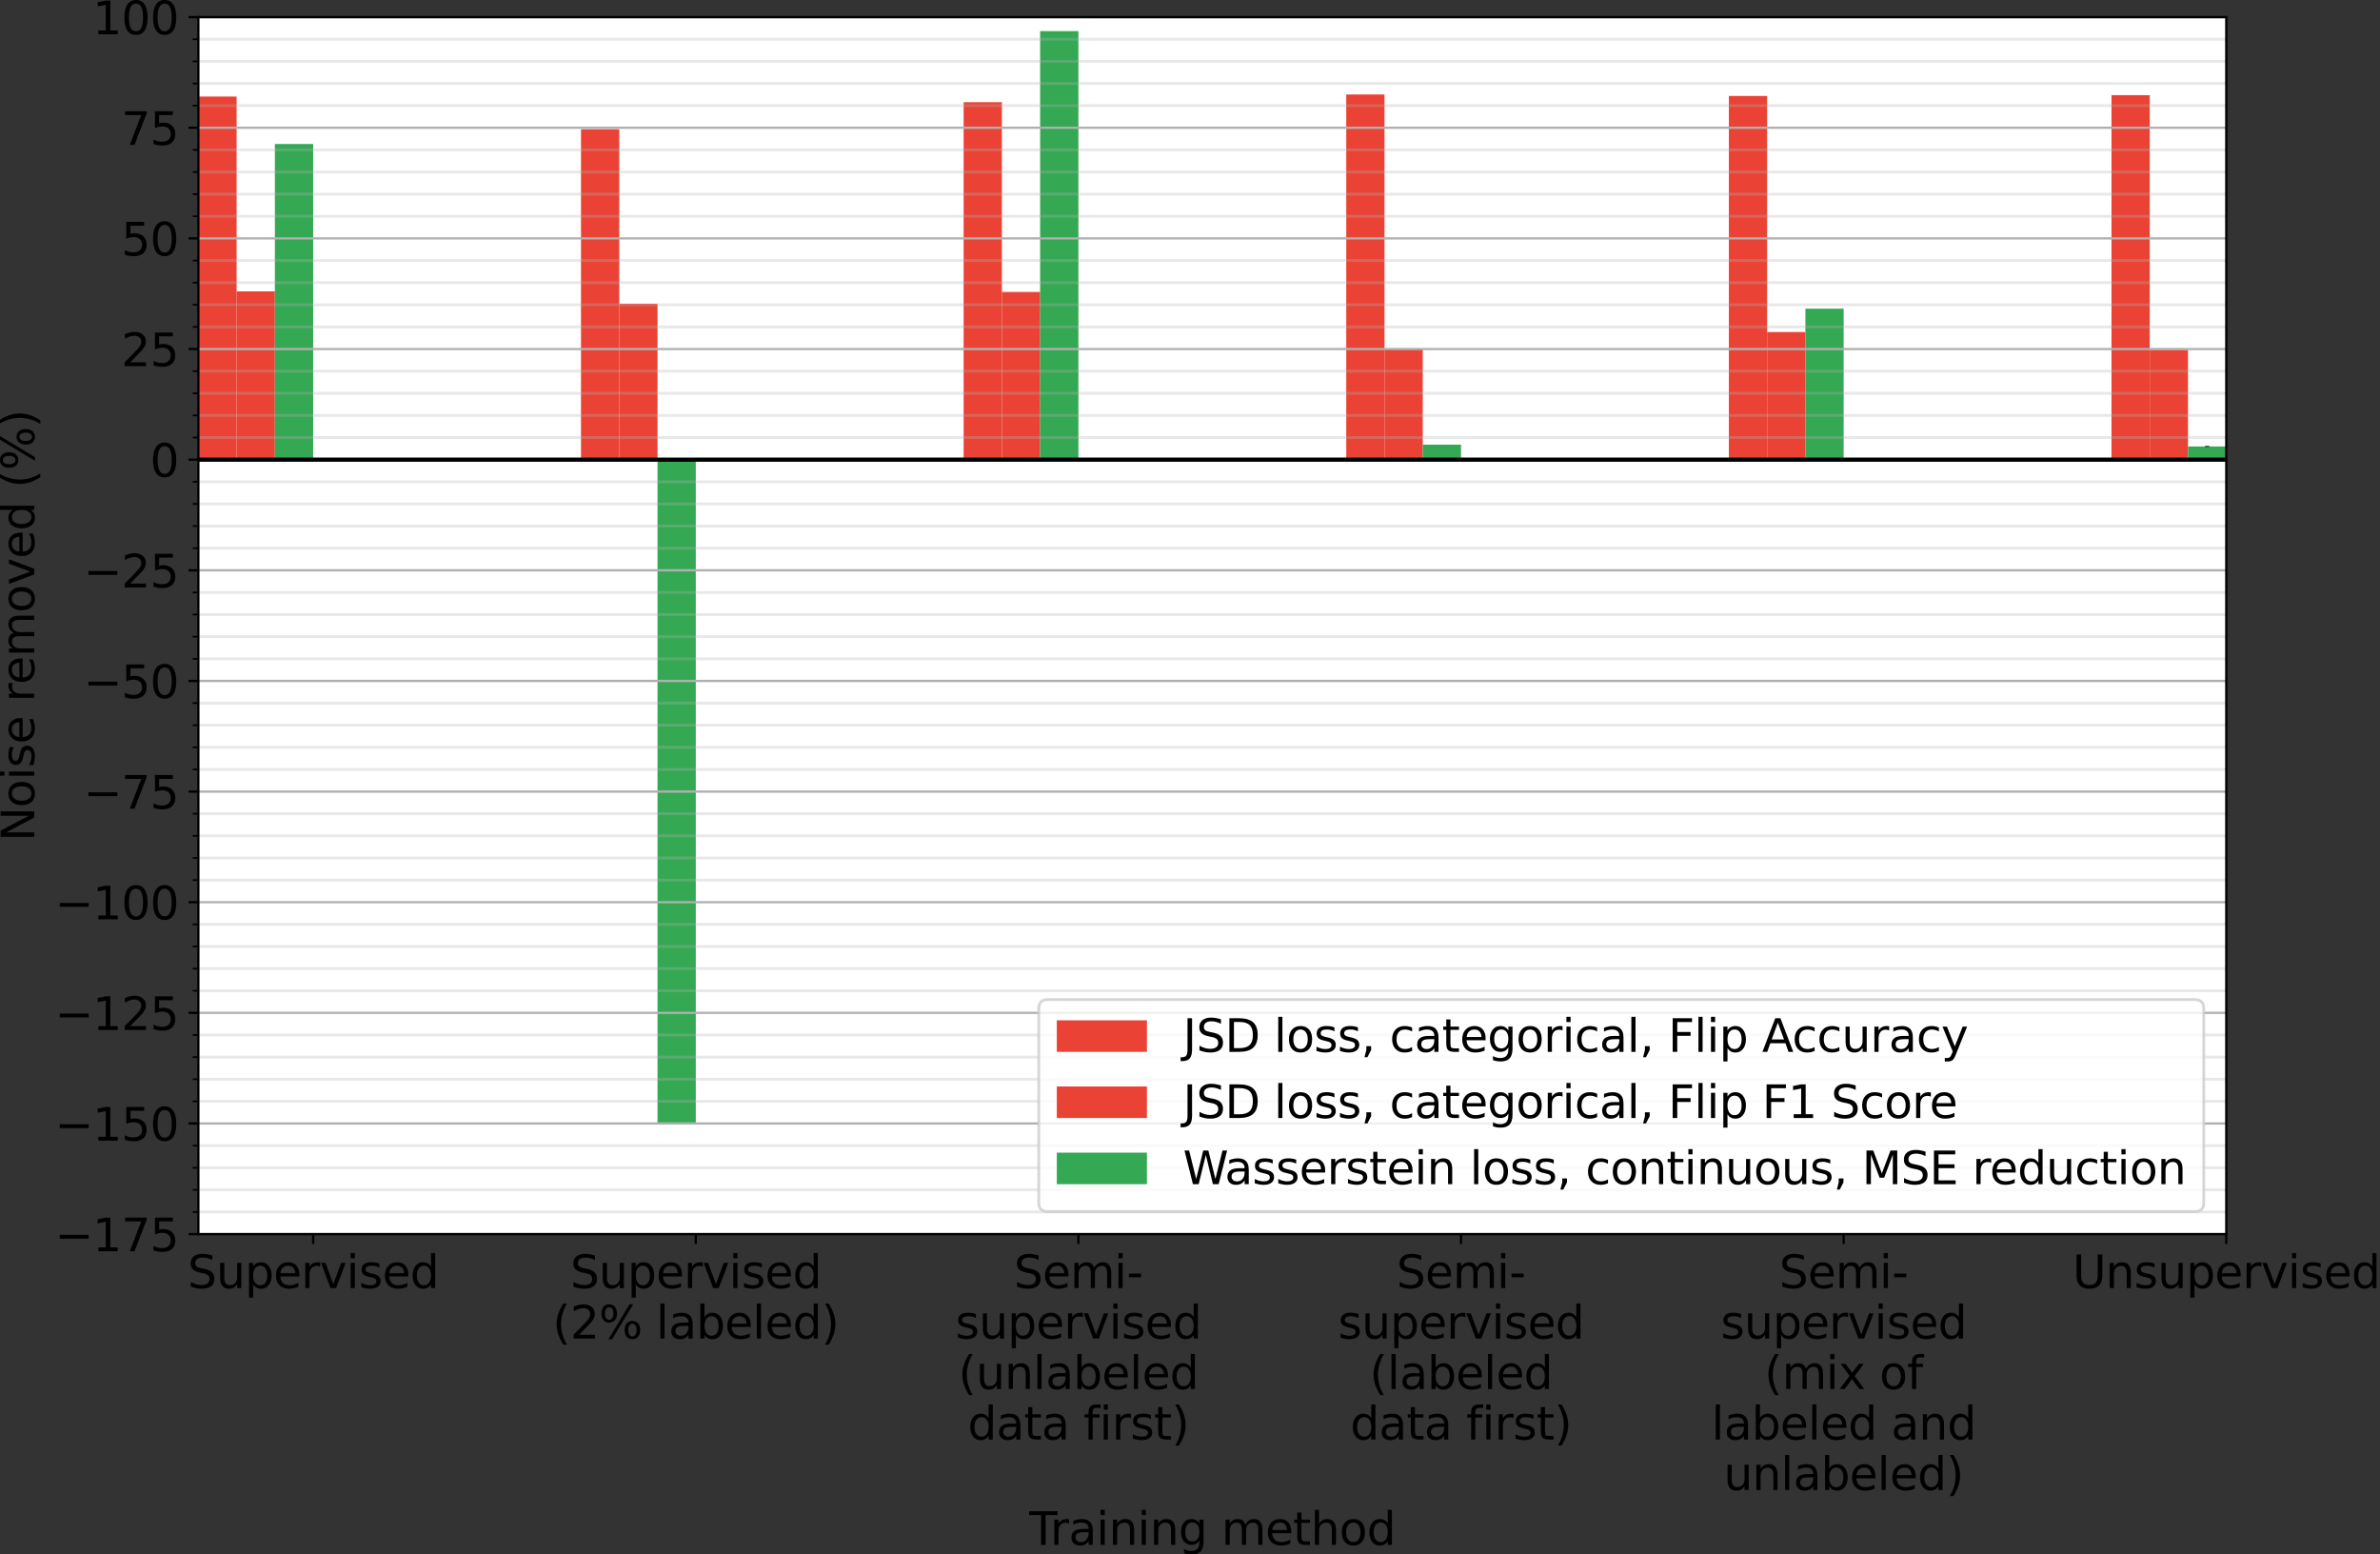 <?xml version="1.0" encoding="utf-8" standalone="no"?>
<!DOCTYPE svg PUBLIC "-//W3C//DTD SVG 1.1//EN"
  "http://www.w3.org/Graphics/SVG/1.1/DTD/svg11.dtd">
<svg height="551.715pt" version="1.1" viewBox="0 0 845.011 551.715" width="845.011pt" xmlns="http://www.w3.org/2000/svg" xmlns:xlink="http://www.w3.org/1999/xlink">
 <rect x="0" y="0" width="845.011" height="551.715" fill="#333333" stroke="none"/>
 <defs>
  <style type="text/css">*{stroke-linecap:butt;stroke-linejoin:round;}</style>
 </defs>
 <g id="figure_1">
  <g id="patch_1">
   <path d="M 0 551.715 
L 845.011 551.715 
L 845.011 0 
L 0 0 
z
" style="fill:none;"/>
  </g>
  <g id="axes_1">
   <g id="patch_2">
    <path d="M 70.433 438.079 
L 790.433 438.079 
L 790.433 6.079 
L 70.433 6.079 
z
" style="fill:#ffffff;"/>
   </g>
   <g id="patch_3">
    <path clip-path="url(#p3f630598fc)" d="M 70.433 163.17 
L 84.017 163.17 
L 84.017 34.266 
L 70.433 34.266 
z
" style="fill:#ea4335;"/>
   </g>
   <g id="patch_4">
    <path clip-path="url(#p3f630598fc)" d="M 206.282 163.17 
L 219.866 163.17 
L 219.866 45.87 
L 206.282 45.87 
z
" style="fill:#ea4335;"/>
   </g>
   <g id="patch_5">
    <path clip-path="url(#p3f630598fc)" d="M 342.131 163.17 
L 355.716 163.17 
L 355.716 36.272 
L 342.131 36.272 
z
" style="fill:#ea4335;"/>
   </g>
   <g id="patch_6">
    <path clip-path="url(#p3f630598fc)" d="M 477.98 163.17 
L 491.565 163.17 
L 491.565 33.538 
L 477.98 33.538 
z
" style="fill:#ea4335;"/>
   </g>
   <g id="patch_7">
    <path clip-path="url(#p3f630598fc)" d="M 613.829 163.17 
L 627.414 163.17 
L 627.414 34.062 
L 613.829 34.062 
z
" style="fill:#ea4335;"/>
   </g>
   <g id="patch_8">
    <path clip-path="url(#p3f630598fc)" d="M 749.678 163.17 
L 763.263 163.17 
L 763.263 33.774 
L 749.678 33.774 
z
" style="fill:#ea4335;"/>
   </g>
   <g id="patch_9">
    <path clip-path="url(#p3f630598fc)" d="M 84.017 163.17 
L 97.602 163.17 
L 97.602 103.422 
L 84.017 103.422 
z
" style="fill:#ea4335;"/>
   </g>
   <g id="patch_10">
    <path clip-path="url(#p3f630598fc)" d="M 219.866 163.17 
L 233.451 163.17 
L 233.451 107.838 
L 219.866 107.838 
z
" style="fill:#ea4335;"/>
   </g>
   <g id="patch_11">
    <path clip-path="url(#p3f630598fc)" d="M 355.716 163.17 
L 369.3 163.17 
L 369.3 103.643 
L 355.716 103.643 
z
" style="fill:#ea4335;"/>
   </g>
   <g id="patch_12">
    <path clip-path="url(#p3f630598fc)" d="M 491.565 163.17 
L 505.149 163.17 
L 505.149 123.897 
L 491.565 123.897 
z
" style="fill:#ea4335;"/>
   </g>
   <g id="patch_13">
    <path clip-path="url(#p3f630598fc)" d="M 627.414 163.17 
L 640.999 163.17 
L 640.999 117.862 
L 627.414 117.862 
z
" style="fill:#ea4335;"/>
   </g>
   <g id="patch_14">
    <path clip-path="url(#p3f630598fc)" d="M 763.263 163.17 
L 776.848 163.17 
L 776.848 124.182 
L 763.263 124.182 
z
" style="fill:#ea4335;"/>
   </g>
   <g id="patch_15">
    <path clip-path="url(#p3f630598fc)" d="M 97.602 163.17 
L 111.187 163.17 
L 111.187 51.126 
L 97.602 51.126 
z
" style="fill:#34a853;"/>
   </g>
   <g id="patch_16">
    <path clip-path="url(#p3f630598fc)" d="M 233.451 163.17 
L 247.036 163.17 
L 247.036 398.489 
L 233.451 398.489 
z
" style="fill:#34a853;"/>
   </g>
   <g id="patch_17">
    <path clip-path="url(#p3f630598fc)" d="M 369.3 163.17 
L 382.885 163.17 
L 382.885 11.049 
L 369.3 11.049 
z
" style="fill:#34a853;"/>
   </g>
   <g id="patch_18">
    <path clip-path="url(#p3f630598fc)" d="M 505.149 163.17 
L 518.734 163.17 
L 518.734 157.834 
L 505.149 157.834 
z
" style="fill:#34a853;"/>
   </g>
   <g id="patch_19">
    <path clip-path="url(#p3f630598fc)" d="M 640.999 163.17 
L 654.583 163.17 
L 654.583 109.567 
L 640.999 109.567 
z
" style="fill:#34a853;"/>
   </g>
   <g id="patch_20">
    <path clip-path="url(#p3f630598fc)" d="M 776.848 163.17 
L 790.433 163.17 
L 790.433 158.483 
L 776.848 158.483 
z
" style="fill:#34a853;"/>
   </g>
   <g id="matplotlib.axis_1">
    <g id="xtick_1">
     <g id="line2d_1">
      <defs>
       <path d="M 0 0 
L 0 3.5 
" id="ma1a9117a5c" style="stroke:#000000;stroke-width:0.8;"/>
      </defs>
      <g>
       <use style="stroke:#000000;stroke-width:0.8;" x="111.187" xlink:href="#ma1a9117a5c" y="438.079"/>
      </g>
     </g>
     <g id="text_1">
      <!-- Supervised -->
      <g transform="translate(66.622 457.236)scale(0.16 -0.16)">
       <defs>
        <path d="M 3425 4513 
L 3425 3897 
Q 3066 4069 2747 4153 
Q 2428 4238 2131 4238 
Q 1616 4238 1336 4038 
Q 1056 3838 1056 3469 
Q 1056 3159 1242 3001 
Q 1428 2844 1947 2747 
L 2328 2669 
Q 3034 2534 3370 2195 
Q 3706 1856 3706 1288 
Q 3706 609 3251 259 
Q 2797 -91 1919 -91 
Q 1588 -91 1214 -16 
Q 841 59 441 206 
L 441 856 
Q 825 641 1194 531 
Q 1563 422 1919 422 
Q 2459 422 2753 634 
Q 3047 847 3047 1241 
Q 3047 1584 2836 1778 
Q 2625 1972 2144 2069 
L 1759 2144 
Q 1053 2284 737 2584 
Q 422 2884 422 3419 
Q 422 4038 858 4394 
Q 1294 4750 2059 4750 
Q 2388 4750 2728 4690 
Q 3069 4631 3425 4513 
z
" id="DejaVuSans-53" transform="scale(0.016)"/>
        <path d="M 544 1381 
L 544 3500 
L 1119 3500 
L 1119 1403 
Q 1119 906 1312 657 
Q 1506 409 1894 409 
Q 2359 409 2629 706 
Q 2900 1003 2900 1516 
L 2900 3500 
L 3475 3500 
L 3475 0 
L 2900 0 
L 2900 538 
Q 2691 219 2414 64 
Q 2138 -91 1772 -91 
Q 1169 -91 856 284 
Q 544 659 544 1381 
z
M 1991 3584 
L 1991 3584 
z
" id="DejaVuSans-75" transform="scale(0.016)"/>
        <path d="M 1159 525 
L 1159 -1331 
L 581 -1331 
L 581 3500 
L 1159 3500 
L 1159 2969 
Q 1341 3281 1617 3432 
Q 1894 3584 2278 3584 
Q 2916 3584 3314 3078 
Q 3713 2572 3713 1747 
Q 3713 922 3314 415 
Q 2916 -91 2278 -91 
Q 1894 -91 1617 61 
Q 1341 213 1159 525 
z
M 3116 1747 
Q 3116 2381 2855 2742 
Q 2594 3103 2138 3103 
Q 1681 3103 1420 2742 
Q 1159 2381 1159 1747 
Q 1159 1113 1420 752 
Q 1681 391 2138 391 
Q 2594 391 2855 752 
Q 3116 1113 3116 1747 
z
" id="DejaVuSans-70" transform="scale(0.016)"/>
        <path d="M 3597 1894 
L 3597 1613 
L 953 1613 
Q 991 1019 1311 708 
Q 1631 397 2203 397 
Q 2534 397 2845 478 
Q 3156 559 3463 722 
L 3463 178 
Q 3153 47 2828 -22 
Q 2503 -91 2169 -91 
Q 1331 -91 842 396 
Q 353 884 353 1716 
Q 353 2575 817 3079 
Q 1281 3584 2069 3584 
Q 2775 3584 3186 3129 
Q 3597 2675 3597 1894 
z
M 3022 2063 
Q 3016 2534 2758 2815 
Q 2500 3097 2075 3097 
Q 1594 3097 1305 2825 
Q 1016 2553 972 2059 
L 3022 2063 
z
" id="DejaVuSans-65" transform="scale(0.016)"/>
        <path d="M 2631 2963 
Q 2534 3019 2420 3045 
Q 2306 3072 2169 3072 
Q 1681 3072 1420 2755 
Q 1159 2438 1159 1844 
L 1159 0 
L 581 0 
L 581 3500 
L 1159 3500 
L 1159 2956 
Q 1341 3275 1631 3429 
Q 1922 3584 2338 3584 
Q 2397 3584 2469 3576 
Q 2541 3569 2628 3553 
L 2631 2963 
z
" id="DejaVuSans-72" transform="scale(0.016)"/>
        <path d="M 191 3500 
L 800 3500 
L 1894 563 
L 2988 3500 
L 3597 3500 
L 2284 0 
L 1503 0 
L 191 3500 
z
" id="DejaVuSans-76" transform="scale(0.016)"/>
        <path d="M 603 3500 
L 1178 3500 
L 1178 0 
L 603 0 
L 603 3500 
z
M 603 4863 
L 1178 4863 
L 1178 4134 
L 603 4134 
L 603 4863 
z
" id="DejaVuSans-69" transform="scale(0.016)"/>
        <path d="M 2834 3397 
L 2834 2853 
Q 2591 2978 2328 3040 
Q 2066 3103 1784 3103 
Q 1356 3103 1142 2972 
Q 928 2841 928 2578 
Q 928 2378 1081 2264 
Q 1234 2150 1697 2047 
L 1894 2003 
Q 2506 1872 2764 1633 
Q 3022 1394 3022 966 
Q 3022 478 2636 193 
Q 2250 -91 1575 -91 
Q 1294 -91 989 -36 
Q 684 19 347 128 
L 347 722 
Q 666 556 975 473 
Q 1284 391 1588 391 
Q 1994 391 2212 530 
Q 2431 669 2431 922 
Q 2431 1156 2273 1281 
Q 2116 1406 1581 1522 
L 1381 1569 
Q 847 1681 609 1914 
Q 372 2147 372 2553 
Q 372 3047 722 3315 
Q 1072 3584 1716 3584 
Q 2034 3584 2315 3537 
Q 2597 3491 2834 3397 
z
" id="DejaVuSans-73" transform="scale(0.016)"/>
        <path d="M 2906 2969 
L 2906 4863 
L 3481 4863 
L 3481 0 
L 2906 0 
L 2906 525 
Q 2725 213 2448 61 
Q 2172 -91 1784 -91 
Q 1150 -91 751 415 
Q 353 922 353 1747 
Q 353 2572 751 3078 
Q 1150 3584 1784 3584 
Q 2172 3584 2448 3432 
Q 2725 3281 2906 2969 
z
M 947 1747 
Q 947 1113 1208 752 
Q 1469 391 1925 391 
Q 2381 391 2643 752 
Q 2906 1113 2906 1747 
Q 2906 2381 2643 2742 
Q 2381 3103 1925 3103 
Q 1469 3103 1208 2742 
Q 947 2381 947 1747 
z
" id="DejaVuSans-64" transform="scale(0.016)"/>
       </defs>
       <use xlink:href="#DejaVuSans-53"/>
       <use x="63.477" xlink:href="#DejaVuSans-75"/>
       <use x="126.855" xlink:href="#DejaVuSans-70"/>
       <use x="190.332" xlink:href="#DejaVuSans-65"/>
       <use x="251.855" xlink:href="#DejaVuSans-72"/>
       <use x="292.969" xlink:href="#DejaVuSans-76"/>
       <use x="352.148" xlink:href="#DejaVuSans-69"/>
       <use x="379.932" xlink:href="#DejaVuSans-73"/>
       <use x="432.031" xlink:href="#DejaVuSans-65"/>
       <use x="493.555" xlink:href="#DejaVuSans-64"/>
      </g>
     </g>
    </g>
    <g id="xtick_2">
     <g id="line2d_2">
      <g>
       <use style="stroke:#000000;stroke-width:0.8;" x="247.036" xlink:href="#ma1a9117a5c" y="438.079"/>
      </g>
     </g>
     <g id="text_2">
      <!-- Supervised -->
      <g transform="translate(202.471 457.236)scale(0.16 -0.16)">
       <use xlink:href="#DejaVuSans-53"/>
       <use x="63.477" xlink:href="#DejaVuSans-75"/>
       <use x="126.855" xlink:href="#DejaVuSans-70"/>
       <use x="190.332" xlink:href="#DejaVuSans-65"/>
       <use x="251.855" xlink:href="#DejaVuSans-72"/>
       <use x="292.969" xlink:href="#DejaVuSans-76"/>
       <use x="352.148" xlink:href="#DejaVuSans-69"/>
       <use x="379.932" xlink:href="#DejaVuSans-73"/>
       <use x="432.031" xlink:href="#DejaVuSans-65"/>
       <use x="493.555" xlink:href="#DejaVuSans-64"/>
      </g>
      <!-- (2% labeled) -->
      <g transform="translate(196.21 475.153)scale(0.16 -0.16)">
       <defs>
        <path d="M 1984 4856 
Q 1566 4138 1362 3434 
Q 1159 2731 1159 2009 
Q 1159 1288 1364 580 
Q 1569 -128 1984 -844 
L 1484 -844 
Q 1016 -109 783 600 
Q 550 1309 550 2009 
Q 550 2706 781 3412 
Q 1013 4119 1484 4856 
L 1984 4856 
z
" id="DejaVuSans-28" transform="scale(0.016)"/>
        <path d="M 1228 531 
L 3431 531 
L 3431 0 
L 469 0 
L 469 531 
Q 828 903 1448 1529 
Q 2069 2156 2228 2338 
Q 2531 2678 2651 2914 
Q 2772 3150 2772 3378 
Q 2772 3750 2511 3984 
Q 2250 4219 1831 4219 
Q 1534 4219 1204 4116 
Q 875 4013 500 3803 
L 500 4441 
Q 881 4594 1212 4672 
Q 1544 4750 1819 4750 
Q 2544 4750 2975 4387 
Q 3406 4025 3406 3419 
Q 3406 3131 3298 2873 
Q 3191 2616 2906 2266 
Q 2828 2175 2409 1742 
Q 1991 1309 1228 531 
z
" id="DejaVuSans-32" transform="scale(0.016)"/>
        <path d="M 4653 2053 
Q 4381 2053 4226 1822 
Q 4072 1591 4072 1178 
Q 4072 772 4226 539 
Q 4381 306 4653 306 
Q 4919 306 5073 539 
Q 5228 772 5228 1178 
Q 5228 1588 5073 1820 
Q 4919 2053 4653 2053 
z
M 4653 2450 
Q 5147 2450 5437 2106 
Q 5728 1763 5728 1178 
Q 5728 594 5436 251 
Q 5144 -91 4653 -91 
Q 4153 -91 3862 251 
Q 3572 594 3572 1178 
Q 3572 1766 3864 2108 
Q 4156 2450 4653 2450 
z
M 1428 4353 
Q 1159 4353 1004 4120 
Q 850 3888 850 3481 
Q 850 3069 1003 2837 
Q 1156 2606 1428 2606 
Q 1700 2606 1854 2837 
Q 2009 3069 2009 3481 
Q 2009 3884 1853 4118 
Q 1697 4353 1428 4353 
z
M 4250 4750 
L 4750 4750 
L 1831 -91 
L 1331 -91 
L 4250 4750 
z
M 1428 4750 
Q 1922 4750 2215 4408 
Q 2509 4066 2509 3481 
Q 2509 2891 2217 2550 
Q 1925 2209 1428 2209 
Q 931 2209 642 2551 
Q 353 2894 353 3481 
Q 353 4063 643 4406 
Q 934 4750 1428 4750 
z
" id="DejaVuSans-25" transform="scale(0.016)"/>
        <path id="DejaVuSans-20" transform="scale(0.016)"/>
        <path d="M 603 4863 
L 1178 4863 
L 1178 0 
L 603 0 
L 603 4863 
z
" id="DejaVuSans-6c" transform="scale(0.016)"/>
        <path d="M 2194 1759 
Q 1497 1759 1228 1600 
Q 959 1441 959 1056 
Q 959 750 1161 570 
Q 1363 391 1709 391 
Q 2188 391 2477 730 
Q 2766 1069 2766 1631 
L 2766 1759 
L 2194 1759 
z
M 3341 1997 
L 3341 0 
L 2766 0 
L 2766 531 
Q 2569 213 2275 61 
Q 1981 -91 1556 -91 
Q 1019 -91 701 211 
Q 384 513 384 1019 
Q 384 1609 779 1909 
Q 1175 2209 1959 2209 
L 2766 2209 
L 2766 2266 
Q 2766 2663 2505 2880 
Q 2244 3097 1772 3097 
Q 1472 3097 1187 3025 
Q 903 2953 641 2809 
L 641 3341 
Q 956 3463 1253 3523 
Q 1550 3584 1831 3584 
Q 2591 3584 2966 3190 
Q 3341 2797 3341 1997 
z
" id="DejaVuSans-61" transform="scale(0.016)"/>
        <path d="M 3116 1747 
Q 3116 2381 2855 2742 
Q 2594 3103 2138 3103 
Q 1681 3103 1420 2742 
Q 1159 2381 1159 1747 
Q 1159 1113 1420 752 
Q 1681 391 2138 391 
Q 2594 391 2855 752 
Q 3116 1113 3116 1747 
z
M 1159 2969 
Q 1341 3281 1617 3432 
Q 1894 3584 2278 3584 
Q 2916 3584 3314 3078 
Q 3713 2572 3713 1747 
Q 3713 922 3314 415 
Q 2916 -91 2278 -91 
Q 1894 -91 1617 61 
Q 1341 213 1159 525 
L 1159 0 
L 581 0 
L 581 4863 
L 1159 4863 
L 1159 2969 
z
" id="DejaVuSans-62" transform="scale(0.016)"/>
        <path d="M 513 4856 
L 1013 4856 
Q 1481 4119 1714 3412 
Q 1947 2706 1947 2009 
Q 1947 1309 1714 600 
Q 1481 -109 1013 -844 
L 513 -844 
Q 928 -128 1133 580 
Q 1338 1288 1338 2009 
Q 1338 2731 1133 3434 
Q 928 4138 513 4856 
z
" id="DejaVuSans-29" transform="scale(0.016)"/>
       </defs>
       <use xlink:href="#DejaVuSans-28"/>
       <use x="39.014" xlink:href="#DejaVuSans-32"/>
       <use x="102.637" xlink:href="#DejaVuSans-25"/>
       <use x="197.656" xlink:href="#DejaVuSans-20"/>
       <use x="229.443" xlink:href="#DejaVuSans-6c"/>
       <use x="257.227" xlink:href="#DejaVuSans-61"/>
       <use x="318.506" xlink:href="#DejaVuSans-62"/>
       <use x="381.982" xlink:href="#DejaVuSans-65"/>
       <use x="443.506" xlink:href="#DejaVuSans-6c"/>
       <use x="471.289" xlink:href="#DejaVuSans-65"/>
       <use x="532.812" xlink:href="#DejaVuSans-64"/>
       <use x="596.289" xlink:href="#DejaVuSans-29"/>
      </g>
     </g>
    </g>
    <g id="xtick_3">
     <g id="line2d_3">
      <g>
       <use style="stroke:#000000;stroke-width:0.8;" x="382.885" xlink:href="#ma1a9117a5c" y="438.079"/>
      </g>
     </g>
     <g id="text_3">
      <!-- Semi- -->
      <g transform="translate(359.983 457.236)scale(0.16 -0.16)">
       <defs>
        <path d="M 3328 2828 
Q 3544 3216 3844 3400 
Q 4144 3584 4550 3584 
Q 5097 3584 5394 3201 
Q 5691 2819 5691 2113 
L 5691 0 
L 5113 0 
L 5113 2094 
Q 5113 2597 4934 2840 
Q 4756 3084 4391 3084 
Q 3944 3084 3684 2787 
Q 3425 2491 3425 1978 
L 3425 0 
L 2847 0 
L 2847 2094 
Q 2847 2600 2669 2842 
Q 2491 3084 2119 3084 
Q 1678 3084 1418 2786 
Q 1159 2488 1159 1978 
L 1159 0 
L 581 0 
L 581 3500 
L 1159 3500 
L 1159 2956 
Q 1356 3278 1631 3431 
Q 1906 3584 2284 3584 
Q 2666 3584 2933 3390 
Q 3200 3197 3328 2828 
z
" id="DejaVuSans-6d" transform="scale(0.016)"/>
        <path d="M 313 2009 
L 1997 2009 
L 1997 1497 
L 313 1497 
L 313 2009 
z
" id="DejaVuSans-2d" transform="scale(0.016)"/>
       </defs>
       <use xlink:href="#DejaVuSans-53"/>
       <use x="63.477" xlink:href="#DejaVuSans-65"/>
       <use x="125" xlink:href="#DejaVuSans-6d"/>
       <use x="222.412" xlink:href="#DejaVuSans-69"/>
       <use x="250.195" xlink:href="#DejaVuSans-2d"/>
      </g>
      <!-- supervised -->
      <g transform="translate(339.232 475.153)scale(0.16 -0.16)">
       <use xlink:href="#DejaVuSans-73"/>
       <use x="52.1" xlink:href="#DejaVuSans-75"/>
       <use x="115.479" xlink:href="#DejaVuSans-70"/>
       <use x="178.955" xlink:href="#DejaVuSans-65"/>
       <use x="240.479" xlink:href="#DejaVuSans-72"/>
       <use x="281.592" xlink:href="#DejaVuSans-76"/>
       <use x="340.771" xlink:href="#DejaVuSans-69"/>
       <use x="368.555" xlink:href="#DejaVuSans-73"/>
       <use x="420.654" xlink:href="#DejaVuSans-65"/>
       <use x="482.178" xlink:href="#DejaVuSans-64"/>
      </g>
      <!-- (unlabeled -->
      <g transform="translate(340.274 493.069)scale(0.16 -0.16)">
       <defs>
        <path d="M 3513 2113 
L 3513 0 
L 2938 0 
L 2938 2094 
Q 2938 2591 2744 2837 
Q 2550 3084 2163 3084 
Q 1697 3084 1428 2787 
Q 1159 2491 1159 1978 
L 1159 0 
L 581 0 
L 581 3500 
L 1159 3500 
L 1159 2956 
Q 1366 3272 1645 3428 
Q 1925 3584 2291 3584 
Q 2894 3584 3203 3211 
Q 3513 2838 3513 2113 
z
" id="DejaVuSans-6e" transform="scale(0.016)"/>
       </defs>
       <use xlink:href="#DejaVuSans-28"/>
       <use x="39.014" xlink:href="#DejaVuSans-75"/>
       <use x="102.393" xlink:href="#DejaVuSans-6e"/>
       <use x="165.771" xlink:href="#DejaVuSans-6c"/>
       <use x="193.555" xlink:href="#DejaVuSans-61"/>
       <use x="254.834" xlink:href="#DejaVuSans-62"/>
       <use x="318.311" xlink:href="#DejaVuSans-65"/>
       <use x="379.834" xlink:href="#DejaVuSans-6c"/>
       <use x="407.617" xlink:href="#DejaVuSans-65"/>
       <use x="469.141" xlink:href="#DejaVuSans-64"/>
      </g>
      <!-- data first) -->
      <g transform="translate(343.57 510.986)scale(0.16 -0.16)">
       <defs>
        <path d="M 1172 4494 
L 1172 3500 
L 2356 3500 
L 2356 3053 
L 1172 3053 
L 1172 1153 
Q 1172 725 1289 603 
Q 1406 481 1766 481 
L 2356 481 
L 2356 0 
L 1766 0 
Q 1100 0 847 248 
Q 594 497 594 1153 
L 594 3053 
L 172 3053 
L 172 3500 
L 594 3500 
L 594 4494 
L 1172 4494 
z
" id="DejaVuSans-74" transform="scale(0.016)"/>
        <path d="M 2375 4863 
L 2375 4384 
L 1825 4384 
Q 1516 4384 1395 4259 
Q 1275 4134 1275 3809 
L 1275 3500 
L 2222 3500 
L 2222 3053 
L 1275 3053 
L 1275 0 
L 697 0 
L 697 3053 
L 147 3053 
L 147 3500 
L 697 3500 
L 697 3744 
Q 697 4328 969 4595 
Q 1241 4863 1831 4863 
L 2375 4863 
z
" id="DejaVuSans-66" transform="scale(0.016)"/>
       </defs>
       <use xlink:href="#DejaVuSans-64"/>
       <use x="63.477" xlink:href="#DejaVuSans-61"/>
       <use x="124.756" xlink:href="#DejaVuSans-74"/>
       <use x="163.965" xlink:href="#DejaVuSans-61"/>
       <use x="225.244" xlink:href="#DejaVuSans-20"/>
       <use x="257.031" xlink:href="#DejaVuSans-66"/>
       <use x="292.236" xlink:href="#DejaVuSans-69"/>
       <use x="320.02" xlink:href="#DejaVuSans-72"/>
       <use x="361.133" xlink:href="#DejaVuSans-73"/>
       <use x="413.232" xlink:href="#DejaVuSans-74"/>
       <use x="452.441" xlink:href="#DejaVuSans-29"/>
      </g>
     </g>
    </g>
    <g id="xtick_4">
     <g id="line2d_4">
      <g>
       <use style="stroke:#000000;stroke-width:0.8;" x="518.734" xlink:href="#ma1a9117a5c" y="438.079"/>
      </g>
     </g>
     <g id="text_4">
      <!-- Semi- -->
      <g transform="translate(495.832 457.236)scale(0.16 -0.16)">
       <use xlink:href="#DejaVuSans-53"/>
       <use x="63.477" xlink:href="#DejaVuSans-65"/>
       <use x="125" xlink:href="#DejaVuSans-6d"/>
       <use x="222.412" xlink:href="#DejaVuSans-69"/>
       <use x="250.195" xlink:href="#DejaVuSans-2d"/>
      </g>
      <!-- supervised -->
      <g transform="translate(475.081 475.153)scale(0.16 -0.16)">
       <use xlink:href="#DejaVuSans-73"/>
       <use x="52.1" xlink:href="#DejaVuSans-75"/>
       <use x="115.479" xlink:href="#DejaVuSans-70"/>
       <use x="178.955" xlink:href="#DejaVuSans-65"/>
       <use x="240.479" xlink:href="#DejaVuSans-72"/>
       <use x="281.592" xlink:href="#DejaVuSans-76"/>
       <use x="340.771" xlink:href="#DejaVuSans-69"/>
       <use x="368.555" xlink:href="#DejaVuSans-73"/>
       <use x="420.654" xlink:href="#DejaVuSans-65"/>
       <use x="482.178" xlink:href="#DejaVuSans-64"/>
      </g>
      <!-- (labeled -->
      <g transform="translate(486.263 493.069)scale(0.16 -0.16)">
       <use xlink:href="#DejaVuSans-28"/>
       <use x="39.014" xlink:href="#DejaVuSans-6c"/>
       <use x="66.797" xlink:href="#DejaVuSans-61"/>
       <use x="128.076" xlink:href="#DejaVuSans-62"/>
       <use x="191.553" xlink:href="#DejaVuSans-65"/>
       <use x="253.076" xlink:href="#DejaVuSans-6c"/>
       <use x="280.859" xlink:href="#DejaVuSans-65"/>
       <use x="342.383" xlink:href="#DejaVuSans-64"/>
      </g>
      <!-- data first) -->
      <g transform="translate(479.419 510.986)scale(0.16 -0.16)">
       <use xlink:href="#DejaVuSans-64"/>
       <use x="63.477" xlink:href="#DejaVuSans-61"/>
       <use x="124.756" xlink:href="#DejaVuSans-74"/>
       <use x="163.965" xlink:href="#DejaVuSans-61"/>
       <use x="225.244" xlink:href="#DejaVuSans-20"/>
       <use x="257.031" xlink:href="#DejaVuSans-66"/>
       <use x="292.236" xlink:href="#DejaVuSans-69"/>
       <use x="320.02" xlink:href="#DejaVuSans-72"/>
       <use x="361.133" xlink:href="#DejaVuSans-73"/>
       <use x="413.232" xlink:href="#DejaVuSans-74"/>
       <use x="452.441" xlink:href="#DejaVuSans-29"/>
      </g>
     </g>
    </g>
    <g id="xtick_5">
     <g id="line2d_5">
      <g>
       <use style="stroke:#000000;stroke-width:0.8;" x="654.583" xlink:href="#ma1a9117a5c" y="438.079"/>
      </g>
     </g>
     <g id="text_5">
      <!-- Semi- -->
      <g transform="translate(631.681 457.236)scale(0.16 -0.16)">
       <use xlink:href="#DejaVuSans-53"/>
       <use x="63.477" xlink:href="#DejaVuSans-65"/>
       <use x="125" xlink:href="#DejaVuSans-6d"/>
       <use x="222.412" xlink:href="#DejaVuSans-69"/>
       <use x="250.195" xlink:href="#DejaVuSans-2d"/>
      </g>
      <!-- supervised -->
      <g transform="translate(610.93 475.153)scale(0.16 -0.16)">
       <use xlink:href="#DejaVuSans-73"/>
       <use x="52.1" xlink:href="#DejaVuSans-75"/>
       <use x="115.479" xlink:href="#DejaVuSans-70"/>
       <use x="178.955" xlink:href="#DejaVuSans-65"/>
       <use x="240.479" xlink:href="#DejaVuSans-72"/>
       <use x="281.592" xlink:href="#DejaVuSans-76"/>
       <use x="340.771" xlink:href="#DejaVuSans-69"/>
       <use x="368.555" xlink:href="#DejaVuSans-73"/>
       <use x="420.654" xlink:href="#DejaVuSans-65"/>
       <use x="482.178" xlink:href="#DejaVuSans-64"/>
      </g>
      <!-- (mix of -->
      <g transform="translate(626.458 493.069)scale(0.16 -0.16)">
       <defs>
        <path d="M 3513 3500 
L 2247 1797 
L 3578 0 
L 2900 0 
L 1881 1375 
L 863 0 
L 184 0 
L 1544 1831 
L 300 3500 
L 978 3500 
L 1906 2253 
L 2834 3500 
L 3513 3500 
z
" id="DejaVuSans-78" transform="scale(0.016)"/>
        <path d="M 1959 3097 
Q 1497 3097 1228 2736 
Q 959 2375 959 1747 
Q 959 1119 1226 758 
Q 1494 397 1959 397 
Q 2419 397 2687 759 
Q 2956 1122 2956 1747 
Q 2956 2369 2687 2733 
Q 2419 3097 1959 3097 
z
M 1959 3584 
Q 2709 3584 3137 3096 
Q 3566 2609 3566 1747 
Q 3566 888 3137 398 
Q 2709 -91 1959 -91 
Q 1206 -91 779 398 
Q 353 888 353 1747 
Q 353 2609 779 3096 
Q 1206 3584 1959 3584 
z
" id="DejaVuSans-6f" transform="scale(0.016)"/>
       </defs>
       <use xlink:href="#DejaVuSans-28"/>
       <use x="39.014" xlink:href="#DejaVuSans-6d"/>
       <use x="136.426" xlink:href="#DejaVuSans-69"/>
       <use x="164.209" xlink:href="#DejaVuSans-78"/>
       <use x="223.389" xlink:href="#DejaVuSans-20"/>
       <use x="255.176" xlink:href="#DejaVuSans-6f"/>
       <use x="316.357" xlink:href="#DejaVuSans-66"/>
      </g>
      <!-- labeled and -->
      <g transform="translate(607.64 510.986)scale(0.16 -0.16)">
       <use xlink:href="#DejaVuSans-6c"/>
       <use x="27.783" xlink:href="#DejaVuSans-61"/>
       <use x="89.062" xlink:href="#DejaVuSans-62"/>
       <use x="152.539" xlink:href="#DejaVuSans-65"/>
       <use x="214.062" xlink:href="#DejaVuSans-6c"/>
       <use x="241.846" xlink:href="#DejaVuSans-65"/>
       <use x="303.369" xlink:href="#DejaVuSans-64"/>
       <use x="366.846" xlink:href="#DejaVuSans-20"/>
       <use x="398.633" xlink:href="#DejaVuSans-61"/>
       <use x="459.912" xlink:href="#DejaVuSans-6e"/>
       <use x="523.291" xlink:href="#DejaVuSans-64"/>
      </g>
      <!-- unlabeled) -->
      <g transform="translate(611.972 528.902)scale(0.16 -0.16)">
       <use xlink:href="#DejaVuSans-75"/>
       <use x="63.379" xlink:href="#DejaVuSans-6e"/>
       <use x="126.758" xlink:href="#DejaVuSans-6c"/>
       <use x="154.541" xlink:href="#DejaVuSans-61"/>
       <use x="215.82" xlink:href="#DejaVuSans-62"/>
       <use x="279.297" xlink:href="#DejaVuSans-65"/>
       <use x="340.82" xlink:href="#DejaVuSans-6c"/>
       <use x="368.604" xlink:href="#DejaVuSans-65"/>
       <use x="430.127" xlink:href="#DejaVuSans-64"/>
       <use x="493.604" xlink:href="#DejaVuSans-29"/>
      </g>
     </g>
    </g>
    <g id="xtick_6">
     <g id="line2d_6">
      <g>
       <use style="stroke:#000000;stroke-width:0.8;" x="790.433" xlink:href="#ma1a9117a5c" y="438.079"/>
      </g>
     </g>
     <g id="text_6">
      <!-- Unsupervised -->
      <g transform="translate(735.854 457.236)scale(0.16 -0.16)">
       <defs>
        <path d="M 556 4666 
L 1191 4666 
L 1191 1831 
Q 1191 1081 1462 751 
Q 1734 422 2344 422 
Q 2950 422 3222 751 
Q 3494 1081 3494 1831 
L 3494 4666 
L 4128 4666 
L 4128 1753 
Q 4128 841 3676 375 
Q 3225 -91 2344 -91 
Q 1459 -91 1007 375 
Q 556 841 556 1753 
L 556 4666 
z
" id="DejaVuSans-55" transform="scale(0.016)"/>
       </defs>
       <use xlink:href="#DejaVuSans-55"/>
       <use x="73.193" xlink:href="#DejaVuSans-6e"/>
       <use x="136.572" xlink:href="#DejaVuSans-73"/>
       <use x="188.672" xlink:href="#DejaVuSans-75"/>
       <use x="252.051" xlink:href="#DejaVuSans-70"/>
       <use x="315.527" xlink:href="#DejaVuSans-65"/>
       <use x="377.051" xlink:href="#DejaVuSans-72"/>
       <use x="418.164" xlink:href="#DejaVuSans-76"/>
       <use x="477.344" xlink:href="#DejaVuSans-69"/>
       <use x="505.127" xlink:href="#DejaVuSans-73"/>
       <use x="557.227" xlink:href="#DejaVuSans-65"/>
       <use x="618.75" xlink:href="#DejaVuSans-64"/>
      </g>
     </g>
    </g>
    <g id="text_7">
     <!-- Training method -->
     <g transform="translate(365.434 548.387)scale(0.16 -0.16)">
      <defs>
       <path d="M -19 4666 
L 3928 4666 
L 3928 4134 
L 2272 4134 
L 2272 0 
L 1638 0 
L 1638 4134 
L -19 4134 
L -19 4666 
z
" id="DejaVuSans-54" transform="scale(0.016)"/>
       <path d="M 2906 1791 
Q 2906 2416 2648 2759 
Q 2391 3103 1925 3103 
Q 1463 3103 1205 2759 
Q 947 2416 947 1791 
Q 947 1169 1205 825 
Q 1463 481 1925 481 
Q 2391 481 2648 825 
Q 2906 1169 2906 1791 
z
M 3481 434 
Q 3481 -459 3084 -895 
Q 2688 -1331 1869 -1331 
Q 1566 -1331 1297 -1286 
Q 1028 -1241 775 -1147 
L 775 -588 
Q 1028 -725 1275 -790 
Q 1522 -856 1778 -856 
Q 2344 -856 2625 -561 
Q 2906 -266 2906 331 
L 2906 616 
Q 2728 306 2450 153 
Q 2172 0 1784 0 
Q 1141 0 747 490 
Q 353 981 353 1791 
Q 353 2603 747 3093 
Q 1141 3584 1784 3584 
Q 2172 3584 2450 3431 
Q 2728 3278 2906 2969 
L 2906 3500 
L 3481 3500 
L 3481 434 
z
" id="DejaVuSans-67" transform="scale(0.016)"/>
       <path d="M 3513 2113 
L 3513 0 
L 2938 0 
L 2938 2094 
Q 2938 2591 2744 2837 
Q 2550 3084 2163 3084 
Q 1697 3084 1428 2787 
Q 1159 2491 1159 1978 
L 1159 0 
L 581 0 
L 581 4863 
L 1159 4863 
L 1159 2956 
Q 1366 3272 1645 3428 
Q 1925 3584 2291 3584 
Q 2894 3584 3203 3211 
Q 3513 2838 3513 2113 
z
" id="DejaVuSans-68" transform="scale(0.016)"/>
      </defs>
      <use xlink:href="#DejaVuSans-54"/>
      <use x="46.334" xlink:href="#DejaVuSans-72"/>
      <use x="87.447" xlink:href="#DejaVuSans-61"/>
      <use x="148.727" xlink:href="#DejaVuSans-69"/>
      <use x="176.51" xlink:href="#DejaVuSans-6e"/>
      <use x="239.889" xlink:href="#DejaVuSans-69"/>
      <use x="267.672" xlink:href="#DejaVuSans-6e"/>
      <use x="331.051" xlink:href="#DejaVuSans-67"/>
      <use x="394.527" xlink:href="#DejaVuSans-20"/>
      <use x="426.314" xlink:href="#DejaVuSans-6d"/>
      <use x="523.727" xlink:href="#DejaVuSans-65"/>
      <use x="585.25" xlink:href="#DejaVuSans-74"/>
      <use x="624.459" xlink:href="#DejaVuSans-68"/>
      <use x="687.838" xlink:href="#DejaVuSans-6f"/>
      <use x="749.02" xlink:href="#DejaVuSans-64"/>
     </g>
    </g>
   </g>
   <g id="matplotlib.axis_2">
    <g id="ytick_1">
     <g id="line2d_7">
      <path clip-path="url(#p3f630598fc)" d="M 70.433 438.079 
L 790.433 438.079 
" style="fill:none;stroke:#b0b0b0;stroke-linecap:square;stroke-width:0.8;"/>
     </g>
     <g id="line2d_8">
      <defs>
       <path d="M 0 0 
L -3.5 0 
" id="mecc2392e33" style="stroke:#000000;stroke-width:0.8;"/>
      </defs>
      <g>
       <use style="stroke:#000000;stroke-width:0.8;" x="70.433" xlink:href="#mecc2392e33" y="438.079"/>
      </g>
     </g>
     <g id="text_8">
      <!-- −175 -->
      <g transform="translate(19.485 444.158)scale(0.16 -0.16)">
       <defs>
        <path d="M 678 2272 
L 4684 2272 
L 4684 1741 
L 678 1741 
L 678 2272 
z
" id="DejaVuSans-2212" transform="scale(0.016)"/>
        <path d="M 794 531 
L 1825 531 
L 1825 4091 
L 703 3866 
L 703 4441 
L 1819 4666 
L 2450 4666 
L 2450 531 
L 3481 531 
L 3481 0 
L 794 0 
L 794 531 
z
" id="DejaVuSans-31" transform="scale(0.016)"/>
        <path d="M 525 4666 
L 3525 4666 
L 3525 4397 
L 1831 0 
L 1172 0 
L 2766 4134 
L 525 4134 
L 525 4666 
z
" id="DejaVuSans-37" transform="scale(0.016)"/>
        <path d="M 691 4666 
L 3169 4666 
L 3169 4134 
L 1269 4134 
L 1269 2991 
Q 1406 3038 1543 3061 
Q 1681 3084 1819 3084 
Q 2600 3084 3056 2656 
Q 3513 2228 3513 1497 
Q 3513 744 3044 326 
Q 2575 -91 1722 -91 
Q 1428 -91 1123 -41 
Q 819 9 494 109 
L 494 744 
Q 775 591 1075 516 
Q 1375 441 1709 441 
Q 2250 441 2565 725 
Q 2881 1009 2881 1497 
Q 2881 1984 2565 2268 
Q 2250 2553 1709 2553 
Q 1456 2553 1204 2497 
Q 953 2441 691 2322 
L 691 4666 
z
" id="DejaVuSans-35" transform="scale(0.016)"/>
       </defs>
       <use xlink:href="#DejaVuSans-2212"/>
       <use x="83.789" xlink:href="#DejaVuSans-31"/>
       <use x="147.412" xlink:href="#DejaVuSans-37"/>
       <use x="211.035" xlink:href="#DejaVuSans-35"/>
      </g>
     </g>
    </g>
    <g id="ytick_2">
     <g id="line2d_9">
      <path clip-path="url(#p3f630598fc)" d="M 70.433 398.806 
L 790.433 398.806 
" style="fill:none;stroke:#b0b0b0;stroke-linecap:square;stroke-width:0.8;"/>
     </g>
     <g id="line2d_10">
      <g>
       <use style="stroke:#000000;stroke-width:0.8;" x="70.433" xlink:href="#mecc2392e33" y="398.806"/>
      </g>
     </g>
     <g id="text_9">
      <!-- −150 -->
      <g transform="translate(19.485 404.885)scale(0.16 -0.16)">
       <defs>
        <path d="M 2034 4250 
Q 1547 4250 1301 3770 
Q 1056 3291 1056 2328 
Q 1056 1369 1301 889 
Q 1547 409 2034 409 
Q 2525 409 2770 889 
Q 3016 1369 3016 2328 
Q 3016 3291 2770 3770 
Q 2525 4250 2034 4250 
z
M 2034 4750 
Q 2819 4750 3233 4129 
Q 3647 3509 3647 2328 
Q 3647 1150 3233 529 
Q 2819 -91 2034 -91 
Q 1250 -91 836 529 
Q 422 1150 422 2328 
Q 422 3509 836 4129 
Q 1250 4750 2034 4750 
z
" id="DejaVuSans-30" transform="scale(0.016)"/>
       </defs>
       <use xlink:href="#DejaVuSans-2212"/>
       <use x="83.789" xlink:href="#DejaVuSans-31"/>
       <use x="147.412" xlink:href="#DejaVuSans-35"/>
       <use x="211.035" xlink:href="#DejaVuSans-30"/>
      </g>
     </g>
    </g>
    <g id="ytick_3">
     <g id="line2d_11">
      <path clip-path="url(#p3f630598fc)" d="M 70.433 359.533 
L 790.433 359.533 
" style="fill:none;stroke:#b0b0b0;stroke-linecap:square;stroke-width:0.8;"/>
     </g>
     <g id="line2d_12">
      <g>
       <use style="stroke:#000000;stroke-width:0.8;" x="70.433" xlink:href="#mecc2392e33" y="359.533"/>
      </g>
     </g>
     <g id="text_10">
      <!-- −125 -->
      <g transform="translate(19.485 365.612)scale(0.16 -0.16)">
       <use xlink:href="#DejaVuSans-2212"/>
       <use x="83.789" xlink:href="#DejaVuSans-31"/>
       <use x="147.412" xlink:href="#DejaVuSans-32"/>
       <use x="211.035" xlink:href="#DejaVuSans-35"/>
      </g>
     </g>
    </g>
    <g id="ytick_4">
     <g id="line2d_13">
      <path clip-path="url(#p3f630598fc)" d="M 70.433 320.261 
L 790.433 320.261 
" style="fill:none;stroke:#b0b0b0;stroke-linecap:square;stroke-width:0.8;"/>
     </g>
     <g id="line2d_14">
      <g>
       <use style="stroke:#000000;stroke-width:0.8;" x="70.433" xlink:href="#mecc2392e33" y="320.261"/>
      </g>
     </g>
     <g id="text_11">
      <!-- −100 -->
      <g transform="translate(19.485 326.339)scale(0.16 -0.16)">
       <use xlink:href="#DejaVuSans-2212"/>
       <use x="83.789" xlink:href="#DejaVuSans-31"/>
       <use x="147.412" xlink:href="#DejaVuSans-30"/>
       <use x="211.035" xlink:href="#DejaVuSans-30"/>
      </g>
     </g>
    </g>
    <g id="ytick_5">
     <g id="line2d_15">
      <path clip-path="url(#p3f630598fc)" d="M 70.433 280.988 
L 790.433 280.988 
" style="fill:none;stroke:#b0b0b0;stroke-linecap:square;stroke-width:0.8;"/>
     </g>
     <g id="line2d_16">
      <g>
       <use style="stroke:#000000;stroke-width:0.8;" x="70.433" xlink:href="#mecc2392e33" y="280.988"/>
      </g>
     </g>
     <g id="text_12">
      <!-- −75 -->
      <g transform="translate(29.665 287.067)scale(0.16 -0.16)">
       <use xlink:href="#DejaVuSans-2212"/>
       <use x="83.789" xlink:href="#DejaVuSans-37"/>
       <use x="147.412" xlink:href="#DejaVuSans-35"/>
      </g>
     </g>
    </g>
    <g id="ytick_6">
     <g id="line2d_17">
      <path clip-path="url(#p3f630598fc)" d="M 70.433 241.715 
L 790.433 241.715 
" style="fill:none;stroke:#b0b0b0;stroke-linecap:square;stroke-width:0.8;"/>
     </g>
     <g id="line2d_18">
      <g>
       <use style="stroke:#000000;stroke-width:0.8;" x="70.433" xlink:href="#mecc2392e33" y="241.715"/>
      </g>
     </g>
     <g id="text_13">
      <!-- −50 -->
      <g transform="translate(29.665 247.794)scale(0.16 -0.16)">
       <use xlink:href="#DejaVuSans-2212"/>
       <use x="83.789" xlink:href="#DejaVuSans-35"/>
       <use x="147.412" xlink:href="#DejaVuSans-30"/>
      </g>
     </g>
    </g>
    <g id="ytick_7">
     <g id="line2d_19">
      <path clip-path="url(#p3f630598fc)" d="M 70.433 202.442 
L 790.433 202.442 
" style="fill:none;stroke:#b0b0b0;stroke-linecap:square;stroke-width:0.8;"/>
     </g>
     <g id="line2d_20">
      <g>
       <use style="stroke:#000000;stroke-width:0.8;" x="70.433" xlink:href="#mecc2392e33" y="202.442"/>
      </g>
     </g>
     <g id="text_14">
      <!-- −25 -->
      <g transform="translate(29.665 208.521)scale(0.16 -0.16)">
       <use xlink:href="#DejaVuSans-2212"/>
       <use x="83.789" xlink:href="#DejaVuSans-32"/>
       <use x="147.412" xlink:href="#DejaVuSans-35"/>
      </g>
     </g>
    </g>
    <g id="ytick_8">
     <g id="line2d_21">
      <path clip-path="url(#p3f630598fc)" d="M 70.433 163.17 
L 790.433 163.17 
" style="fill:none;stroke:#b0b0b0;stroke-linecap:square;stroke-width:0.8;"/>
     </g>
     <g id="line2d_22">
      <g>
       <use style="stroke:#000000;stroke-width:0.8;" x="70.433" xlink:href="#mecc2392e33" y="163.17"/>
      </g>
     </g>
     <g id="text_15">
      <!-- 0 -->
      <g transform="translate(53.252 169.248)scale(0.16 -0.16)">
       <use xlink:href="#DejaVuSans-30"/>
      </g>
     </g>
    </g>
    <g id="ytick_9">
     <g id="line2d_23">
      <path clip-path="url(#p3f630598fc)" d="M 70.433 123.897 
L 790.433 123.897 
" style="fill:none;stroke:#b0b0b0;stroke-linecap:square;stroke-width:0.8;"/>
     </g>
     <g id="line2d_24">
      <g>
       <use style="stroke:#000000;stroke-width:0.8;" x="70.433" xlink:href="#mecc2392e33" y="123.897"/>
      </g>
     </g>
     <g id="text_16">
      <!-- 25 -->
      <g transform="translate(43.072 129.976)scale(0.16 -0.16)">
       <use xlink:href="#DejaVuSans-32"/>
       <use x="63.623" xlink:href="#DejaVuSans-35"/>
      </g>
     </g>
    </g>
    <g id="ytick_10">
     <g id="line2d_25">
      <path clip-path="url(#p3f630598fc)" d="M 70.433 84.624 
L 790.433 84.624 
" style="fill:none;stroke:#b0b0b0;stroke-linecap:square;stroke-width:0.8;"/>
     </g>
     <g id="line2d_26">
      <g>
       <use style="stroke:#000000;stroke-width:0.8;" x="70.433" xlink:href="#mecc2392e33" y="84.624"/>
      </g>
     </g>
     <g id="text_17">
      <!-- 50 -->
      <g transform="translate(43.072 90.703)scale(0.16 -0.16)">
       <use xlink:href="#DejaVuSans-35"/>
       <use x="63.623" xlink:href="#DejaVuSans-30"/>
      </g>
     </g>
    </g>
    <g id="ytick_11">
     <g id="line2d_27">
      <path clip-path="url(#p3f630598fc)" d="M 70.433 45.351 
L 790.433 45.351 
" style="fill:none;stroke:#b0b0b0;stroke-linecap:square;stroke-width:0.8;"/>
     </g>
     <g id="line2d_28">
      <g>
       <use style="stroke:#000000;stroke-width:0.8;" x="70.433" xlink:href="#mecc2392e33" y="45.351"/>
      </g>
     </g>
     <g id="text_18">
      <!-- 75 -->
      <g transform="translate(43.072 51.43)scale(0.16 -0.16)">
       <use xlink:href="#DejaVuSans-37"/>
       <use x="63.623" xlink:href="#DejaVuSans-35"/>
      </g>
     </g>
    </g>
    <g id="ytick_12">
     <g id="line2d_29">
      <path clip-path="url(#p3f630598fc)" d="M 70.433 6.079 
L 790.433 6.079 
" style="fill:none;stroke:#b0b0b0;stroke-linecap:square;stroke-width:0.8;"/>
     </g>
     <g id="line2d_30">
      <g>
       <use style="stroke:#000000;stroke-width:0.8;" x="70.433" xlink:href="#mecc2392e33" y="6.079"/>
      </g>
     </g>
     <g id="text_19">
      <!-- 100 -->
      <g transform="translate(32.892 12.158)scale(0.16 -0.16)">
       <use xlink:href="#DejaVuSans-31"/>
       <use x="63.623" xlink:href="#DejaVuSans-30"/>
       <use x="127.246" xlink:href="#DejaVuSans-30"/>
      </g>
     </g>
    </g>
    <g id="ytick_13">
     <g id="line2d_31">
      <path clip-path="url(#p3f630598fc)" d="M 70.433 430.224 
L 790.433 430.224 
" style="fill:none;stroke:#b0b0b0;stroke-linecap:square;stroke-opacity:0.3;"/>
     </g>
     <g id="line2d_32">
      <defs>
       <path d="M 0 0 
L -2 0 
" id="m4b745eec28" style="stroke:#000000;stroke-width:0.6;"/>
      </defs>
      <g>
       <use style="stroke:#000000;stroke-width:0.6;" x="70.433" xlink:href="#m4b745eec28" y="430.224"/>
      </g>
     </g>
    </g>
    <g id="ytick_14">
     <g id="line2d_33">
      <path clip-path="url(#p3f630598fc)" d="M 70.433 422.37 
L 790.433 422.37 
" style="fill:none;stroke:#b0b0b0;stroke-linecap:square;stroke-opacity:0.3;"/>
     </g>
     <g id="line2d_34">
      <g>
       <use style="stroke:#000000;stroke-width:0.6;" x="70.433" xlink:href="#m4b745eec28" y="422.37"/>
      </g>
     </g>
    </g>
    <g id="ytick_15">
     <g id="line2d_35">
      <path clip-path="url(#p3f630598fc)" d="M 70.433 414.515 
L 790.433 414.515 
" style="fill:none;stroke:#b0b0b0;stroke-linecap:square;stroke-opacity:0.3;"/>
     </g>
     <g id="line2d_36">
      <g>
       <use style="stroke:#000000;stroke-width:0.6;" x="70.433" xlink:href="#m4b745eec28" y="414.515"/>
      </g>
     </g>
    </g>
    <g id="ytick_16">
     <g id="line2d_37">
      <path clip-path="url(#p3f630598fc)" d="M 70.433 406.661 
L 790.433 406.661 
" style="fill:none;stroke:#b0b0b0;stroke-linecap:square;stroke-opacity:0.3;"/>
     </g>
     <g id="line2d_38">
      <g>
       <use style="stroke:#000000;stroke-width:0.6;" x="70.433" xlink:href="#m4b745eec28" y="406.661"/>
      </g>
     </g>
    </g>
    <g id="ytick_17">
     <g id="line2d_39">
      <path clip-path="url(#p3f630598fc)" d="M 70.433 390.951 
L 790.433 390.951 
" style="fill:none;stroke:#b0b0b0;stroke-linecap:square;stroke-opacity:0.3;"/>
     </g>
     <g id="line2d_40">
      <g>
       <use style="stroke:#000000;stroke-width:0.6;" x="70.433" xlink:href="#m4b745eec28" y="390.951"/>
      </g>
     </g>
    </g>
    <g id="ytick_18">
     <g id="line2d_41">
      <path clip-path="url(#p3f630598fc)" d="M 70.433 383.097 
L 790.433 383.097 
" style="fill:none;stroke:#b0b0b0;stroke-linecap:square;stroke-opacity:0.3;"/>
     </g>
     <g id="line2d_42">
      <g>
       <use style="stroke:#000000;stroke-width:0.6;" x="70.433" xlink:href="#m4b745eec28" y="383.097"/>
      </g>
     </g>
    </g>
    <g id="ytick_19">
     <g id="line2d_43">
      <path clip-path="url(#p3f630598fc)" d="M 70.433 375.242 
L 790.433 375.242 
" style="fill:none;stroke:#b0b0b0;stroke-linecap:square;stroke-opacity:0.3;"/>
     </g>
     <g id="line2d_44">
      <g>
       <use style="stroke:#000000;stroke-width:0.6;" x="70.433" xlink:href="#m4b745eec28" y="375.242"/>
      </g>
     </g>
    </g>
    <g id="ytick_20">
     <g id="line2d_45">
      <path clip-path="url(#p3f630598fc)" d="M 70.433 367.388 
L 790.433 367.388 
" style="fill:none;stroke:#b0b0b0;stroke-linecap:square;stroke-opacity:0.3;"/>
     </g>
     <g id="line2d_46">
      <g>
       <use style="stroke:#000000;stroke-width:0.6;" x="70.433" xlink:href="#m4b745eec28" y="367.388"/>
      </g>
     </g>
    </g>
    <g id="ytick_21">
     <g id="line2d_47">
      <path clip-path="url(#p3f630598fc)" d="M 70.433 351.679 
L 790.433 351.679 
" style="fill:none;stroke:#b0b0b0;stroke-linecap:square;stroke-opacity:0.3;"/>
     </g>
     <g id="line2d_48">
      <g>
       <use style="stroke:#000000;stroke-width:0.6;" x="70.433" xlink:href="#m4b745eec28" y="351.679"/>
      </g>
     </g>
    </g>
    <g id="ytick_22">
     <g id="line2d_49">
      <path clip-path="url(#p3f630598fc)" d="M 70.433 343.824 
L 790.433 343.824 
" style="fill:none;stroke:#b0b0b0;stroke-linecap:square;stroke-opacity:0.3;"/>
     </g>
     <g id="line2d_50">
      <g>
       <use style="stroke:#000000;stroke-width:0.6;" x="70.433" xlink:href="#m4b745eec28" y="343.824"/>
      </g>
     </g>
    </g>
    <g id="ytick_23">
     <g id="line2d_51">
      <path clip-path="url(#p3f630598fc)" d="M 70.433 335.97 
L 790.433 335.97 
" style="fill:none;stroke:#b0b0b0;stroke-linecap:square;stroke-opacity:0.3;"/>
     </g>
     <g id="line2d_52">
      <g>
       <use style="stroke:#000000;stroke-width:0.6;" x="70.433" xlink:href="#m4b745eec28" y="335.97"/>
      </g>
     </g>
    </g>
    <g id="ytick_24">
     <g id="line2d_53">
      <path clip-path="url(#p3f630598fc)" d="M 70.433 328.115 
L 790.433 328.115 
" style="fill:none;stroke:#b0b0b0;stroke-linecap:square;stroke-opacity:0.3;"/>
     </g>
     <g id="line2d_54">
      <g>
       <use style="stroke:#000000;stroke-width:0.6;" x="70.433" xlink:href="#m4b745eec28" y="328.115"/>
      </g>
     </g>
    </g>
    <g id="ytick_25">
     <g id="line2d_55">
      <path clip-path="url(#p3f630598fc)" d="M 70.433 312.406 
L 790.433 312.406 
" style="fill:none;stroke:#b0b0b0;stroke-linecap:square;stroke-opacity:0.3;"/>
     </g>
     <g id="line2d_56">
      <g>
       <use style="stroke:#000000;stroke-width:0.6;" x="70.433" xlink:href="#m4b745eec28" y="312.406"/>
      </g>
     </g>
    </g>
    <g id="ytick_26">
     <g id="line2d_57">
      <path clip-path="url(#p3f630598fc)" d="M 70.433 304.551 
L 790.433 304.551 
" style="fill:none;stroke:#b0b0b0;stroke-linecap:square;stroke-opacity:0.3;"/>
     </g>
     <g id="line2d_58">
      <g>
       <use style="stroke:#000000;stroke-width:0.6;" x="70.433" xlink:href="#m4b745eec28" y="304.551"/>
      </g>
     </g>
    </g>
    <g id="ytick_27">
     <g id="line2d_59">
      <path clip-path="url(#p3f630598fc)" d="M 70.433 296.697 
L 790.433 296.697 
" style="fill:none;stroke:#b0b0b0;stroke-linecap:square;stroke-opacity:0.3;"/>
     </g>
     <g id="line2d_60">
      <g>
       <use style="stroke:#000000;stroke-width:0.6;" x="70.433" xlink:href="#m4b745eec28" y="296.697"/>
      </g>
     </g>
    </g>
    <g id="ytick_28">
     <g id="line2d_61">
      <path clip-path="url(#p3f630598fc)" d="M 70.433 288.842 
L 790.433 288.842 
" style="fill:none;stroke:#b0b0b0;stroke-linecap:square;stroke-opacity:0.3;"/>
     </g>
     <g id="line2d_62">
      <g>
       <use style="stroke:#000000;stroke-width:0.6;" x="70.433" xlink:href="#m4b745eec28" y="288.842"/>
      </g>
     </g>
    </g>
    <g id="ytick_29">
     <g id="line2d_63">
      <path clip-path="url(#p3f630598fc)" d="M 70.433 273.133 
L 790.433 273.133 
" style="fill:none;stroke:#b0b0b0;stroke-linecap:square;stroke-opacity:0.3;"/>
     </g>
     <g id="line2d_64">
      <g>
       <use style="stroke:#000000;stroke-width:0.6;" x="70.433" xlink:href="#m4b745eec28" y="273.133"/>
      </g>
     </g>
    </g>
    <g id="ytick_30">
     <g id="line2d_65">
      <path clip-path="url(#p3f630598fc)" d="M 70.433 265.279 
L 790.433 265.279 
" style="fill:none;stroke:#b0b0b0;stroke-linecap:square;stroke-opacity:0.3;"/>
     </g>
     <g id="line2d_66">
      <g>
       <use style="stroke:#000000;stroke-width:0.6;" x="70.433" xlink:href="#m4b745eec28" y="265.279"/>
      </g>
     </g>
    </g>
    <g id="ytick_31">
     <g id="line2d_67">
      <path clip-path="url(#p3f630598fc)" d="M 70.433 257.424 
L 790.433 257.424 
" style="fill:none;stroke:#b0b0b0;stroke-linecap:square;stroke-opacity:0.3;"/>
     </g>
     <g id="line2d_68">
      <g>
       <use style="stroke:#000000;stroke-width:0.6;" x="70.433" xlink:href="#m4b745eec28" y="257.424"/>
      </g>
     </g>
    </g>
    <g id="ytick_32">
     <g id="line2d_69">
      <path clip-path="url(#p3f630598fc)" d="M 70.433 249.57 
L 790.433 249.57 
" style="fill:none;stroke:#b0b0b0;stroke-linecap:square;stroke-opacity:0.3;"/>
     </g>
     <g id="line2d_70">
      <g>
       <use style="stroke:#000000;stroke-width:0.6;" x="70.433" xlink:href="#m4b745eec28" y="249.57"/>
      </g>
     </g>
    </g>
    <g id="ytick_33">
     <g id="line2d_71">
      <path clip-path="url(#p3f630598fc)" d="M 70.433 233.861 
L 790.433 233.861 
" style="fill:none;stroke:#b0b0b0;stroke-linecap:square;stroke-opacity:0.3;"/>
     </g>
     <g id="line2d_72">
      <g>
       <use style="stroke:#000000;stroke-width:0.6;" x="70.433" xlink:href="#m4b745eec28" y="233.861"/>
      </g>
     </g>
    </g>
    <g id="ytick_34">
     <g id="line2d_73">
      <path clip-path="url(#p3f630598fc)" d="M 70.433 226.006 
L 790.433 226.006 
" style="fill:none;stroke:#b0b0b0;stroke-linecap:square;stroke-opacity:0.3;"/>
     </g>
     <g id="line2d_74">
      <g>
       <use style="stroke:#000000;stroke-width:0.6;" x="70.433" xlink:href="#m4b745eec28" y="226.006"/>
      </g>
     </g>
    </g>
    <g id="ytick_35">
     <g id="line2d_75">
      <path clip-path="url(#p3f630598fc)" d="M 70.433 218.151 
L 790.433 218.151 
" style="fill:none;stroke:#b0b0b0;stroke-linecap:square;stroke-opacity:0.3;"/>
     </g>
     <g id="line2d_76">
      <g>
       <use style="stroke:#000000;stroke-width:0.6;" x="70.433" xlink:href="#m4b745eec28" y="218.151"/>
      </g>
     </g>
    </g>
    <g id="ytick_36">
     <g id="line2d_77">
      <path clip-path="url(#p3f630598fc)" d="M 70.433 210.297 
L 790.433 210.297 
" style="fill:none;stroke:#b0b0b0;stroke-linecap:square;stroke-opacity:0.3;"/>
     </g>
     <g id="line2d_78">
      <g>
       <use style="stroke:#000000;stroke-width:0.6;" x="70.433" xlink:href="#m4b745eec28" y="210.297"/>
      </g>
     </g>
    </g>
    <g id="ytick_37">
     <g id="line2d_79">
      <path clip-path="url(#p3f630598fc)" d="M 70.433 194.588 
L 790.433 194.588 
" style="fill:none;stroke:#b0b0b0;stroke-linecap:square;stroke-opacity:0.3;"/>
     </g>
     <g id="line2d_80">
      <g>
       <use style="stroke:#000000;stroke-width:0.6;" x="70.433" xlink:href="#m4b745eec28" y="194.588"/>
      </g>
     </g>
    </g>
    <g id="ytick_38">
     <g id="line2d_81">
      <path clip-path="url(#p3f630598fc)" d="M 70.433 186.733 
L 790.433 186.733 
" style="fill:none;stroke:#b0b0b0;stroke-linecap:square;stroke-opacity:0.3;"/>
     </g>
     <g id="line2d_82">
      <g>
       <use style="stroke:#000000;stroke-width:0.6;" x="70.433" xlink:href="#m4b745eec28" y="186.733"/>
      </g>
     </g>
    </g>
    <g id="ytick_39">
     <g id="line2d_83">
      <path clip-path="url(#p3f630598fc)" d="M 70.433 178.879 
L 790.433 178.879 
" style="fill:none;stroke:#b0b0b0;stroke-linecap:square;stroke-opacity:0.3;"/>
     </g>
     <g id="line2d_84">
      <g>
       <use style="stroke:#000000;stroke-width:0.6;" x="70.433" xlink:href="#m4b745eec28" y="178.879"/>
      </g>
     </g>
    </g>
    <g id="ytick_40">
     <g id="line2d_85">
      <path clip-path="url(#p3f630598fc)" d="M 70.433 171.024 
L 790.433 171.024 
" style="fill:none;stroke:#b0b0b0;stroke-linecap:square;stroke-opacity:0.3;"/>
     </g>
     <g id="line2d_86">
      <g>
       <use style="stroke:#000000;stroke-width:0.6;" x="70.433" xlink:href="#m4b745eec28" y="171.024"/>
      </g>
     </g>
    </g>
    <g id="ytick_41">
     <g id="line2d_87">
      <path clip-path="url(#p3f630598fc)" d="M 70.433 155.315 
L 790.433 155.315 
" style="fill:none;stroke:#b0b0b0;stroke-linecap:square;stroke-opacity:0.3;"/>
     </g>
     <g id="line2d_88">
      <g>
       <use style="stroke:#000000;stroke-width:0.6;" x="70.433" xlink:href="#m4b745eec28" y="155.315"/>
      </g>
     </g>
    </g>
    <g id="ytick_42">
     <g id="line2d_89">
      <path clip-path="url(#p3f630598fc)" d="M 70.433 147.461 
L 790.433 147.461 
" style="fill:none;stroke:#b0b0b0;stroke-linecap:square;stroke-opacity:0.3;"/>
     </g>
     <g id="line2d_90">
      <g>
       <use style="stroke:#000000;stroke-width:0.6;" x="70.433" xlink:href="#m4b745eec28" y="147.461"/>
      </g>
     </g>
    </g>
    <g id="ytick_43">
     <g id="line2d_91">
      <path clip-path="url(#p3f630598fc)" d="M 70.433 139.606 
L 790.433 139.606 
" style="fill:none;stroke:#b0b0b0;stroke-linecap:square;stroke-opacity:0.3;"/>
     </g>
     <g id="line2d_92">
      <g>
       <use style="stroke:#000000;stroke-width:0.6;" x="70.433" xlink:href="#m4b745eec28" y="139.606"/>
      </g>
     </g>
    </g>
    <g id="ytick_44">
     <g id="line2d_93">
      <path clip-path="url(#p3f630598fc)" d="M 70.433 131.751 
L 790.433 131.751 
" style="fill:none;stroke:#b0b0b0;stroke-linecap:square;stroke-opacity:0.3;"/>
     </g>
     <g id="line2d_94">
      <g>
       <use style="stroke:#000000;stroke-width:0.6;" x="70.433" xlink:href="#m4b745eec28" y="131.751"/>
      </g>
     </g>
    </g>
    <g id="ytick_45">
     <g id="line2d_95">
      <path clip-path="url(#p3f630598fc)" d="M 70.433 116.042 
L 790.433 116.042 
" style="fill:none;stroke:#b0b0b0;stroke-linecap:square;stroke-opacity:0.3;"/>
     </g>
     <g id="line2d_96">
      <g>
       <use style="stroke:#000000;stroke-width:0.6;" x="70.433" xlink:href="#m4b745eec28" y="116.042"/>
      </g>
     </g>
    </g>
    <g id="ytick_46">
     <g id="line2d_97">
      <path clip-path="url(#p3f630598fc)" d="M 70.433 108.188 
L 790.433 108.188 
" style="fill:none;stroke:#b0b0b0;stroke-linecap:square;stroke-opacity:0.3;"/>
     </g>
     <g id="line2d_98">
      <g>
       <use style="stroke:#000000;stroke-width:0.6;" x="70.433" xlink:href="#m4b745eec28" y="108.188"/>
      </g>
     </g>
    </g>
    <g id="ytick_47">
     <g id="line2d_99">
      <path clip-path="url(#p3f630598fc)" d="M 70.433 100.333 
L 790.433 100.333 
" style="fill:none;stroke:#b0b0b0;stroke-linecap:square;stroke-opacity:0.3;"/>
     </g>
     <g id="line2d_100">
      <g>
       <use style="stroke:#000000;stroke-width:0.6;" x="70.433" xlink:href="#m4b745eec28" y="100.333"/>
      </g>
     </g>
    </g>
    <g id="ytick_48">
     <g id="line2d_101">
      <path clip-path="url(#p3f630598fc)" d="M 70.433 92.479 
L 790.433 92.479 
" style="fill:none;stroke:#b0b0b0;stroke-linecap:square;stroke-opacity:0.3;"/>
     </g>
     <g id="line2d_102">
      <g>
       <use style="stroke:#000000;stroke-width:0.6;" x="70.433" xlink:href="#m4b745eec28" y="92.479"/>
      </g>
     </g>
    </g>
    <g id="ytick_49">
     <g id="line2d_103">
      <path clip-path="url(#p3f630598fc)" d="M 70.433 76.77 
L 790.433 76.77 
" style="fill:none;stroke:#b0b0b0;stroke-linecap:square;stroke-opacity:0.3;"/>
     </g>
     <g id="line2d_104">
      <g>
       <use style="stroke:#000000;stroke-width:0.6;" x="70.433" xlink:href="#m4b745eec28" y="76.77"/>
      </g>
     </g>
    </g>
    <g id="ytick_50">
     <g id="line2d_105">
      <path clip-path="url(#p3f630598fc)" d="M 70.433 68.915 
L 790.433 68.915 
" style="fill:none;stroke:#b0b0b0;stroke-linecap:square;stroke-opacity:0.3;"/>
     </g>
     <g id="line2d_106">
      <g>
       <use style="stroke:#000000;stroke-width:0.6;" x="70.433" xlink:href="#m4b745eec28" y="68.915"/>
      </g>
     </g>
    </g>
    <g id="ytick_51">
     <g id="line2d_107">
      <path clip-path="url(#p3f630598fc)" d="M 70.433 61.061 
L 790.433 61.061 
" style="fill:none;stroke:#b0b0b0;stroke-linecap:square;stroke-opacity:0.3;"/>
     </g>
     <g id="line2d_108">
      <g>
       <use style="stroke:#000000;stroke-width:0.6;" x="70.433" xlink:href="#m4b745eec28" y="61.061"/>
      </g>
     </g>
    </g>
    <g id="ytick_52">
     <g id="line2d_109">
      <path clip-path="url(#p3f630598fc)" d="M 70.433 53.206 
L 790.433 53.206 
" style="fill:none;stroke:#b0b0b0;stroke-linecap:square;stroke-opacity:0.3;"/>
     </g>
     <g id="line2d_110">
      <g>
       <use style="stroke:#000000;stroke-width:0.6;" x="70.433" xlink:href="#m4b745eec28" y="53.206"/>
      </g>
     </g>
    </g>
    <g id="ytick_53">
     <g id="line2d_111">
      <path clip-path="url(#p3f630598fc)" d="M 70.433 37.497 
L 790.433 37.497 
" style="fill:none;stroke:#b0b0b0;stroke-linecap:square;stroke-opacity:0.3;"/>
     </g>
     <g id="line2d_112">
      <g>
       <use style="stroke:#000000;stroke-width:0.6;" x="70.433" xlink:href="#m4b745eec28" y="37.497"/>
      </g>
     </g>
    </g>
    <g id="ytick_54">
     <g id="line2d_113">
      <path clip-path="url(#p3f630598fc)" d="M 70.433 29.642 
L 790.433 29.642 
" style="fill:none;stroke:#b0b0b0;stroke-linecap:square;stroke-opacity:0.3;"/>
     </g>
     <g id="line2d_114">
      <g>
       <use style="stroke:#000000;stroke-width:0.6;" x="70.433" xlink:href="#m4b745eec28" y="29.642"/>
      </g>
     </g>
    </g>
    <g id="ytick_55">
     <g id="line2d_115">
      <path clip-path="url(#p3f630598fc)" d="M 70.433 21.788 
L 790.433 21.788 
" style="fill:none;stroke:#b0b0b0;stroke-linecap:square;stroke-opacity:0.3;"/>
     </g>
     <g id="line2d_116">
      <g>
       <use style="stroke:#000000;stroke-width:0.6;" x="70.433" xlink:href="#m4b745eec28" y="21.788"/>
      </g>
     </g>
    </g>
    <g id="ytick_56">
     <g id="line2d_117">
      <path clip-path="url(#p3f630598fc)" d="M 70.433 13.933 
L 790.433 13.933 
" style="fill:none;stroke:#b0b0b0;stroke-linecap:square;stroke-opacity:0.3;"/>
     </g>
     <g id="line2d_118">
      <g>
       <use style="stroke:#000000;stroke-width:0.6;" x="70.433" xlink:href="#m4b745eec28" y="13.933"/>
      </g>
     </g>
    </g>
    <g id="text_20">
     <!-- Noise removed (%) -->
     <g transform="translate(12.158 298.655)rotate(-90)scale(0.16 -0.16)">
      <defs>
       <path d="M 628 4666 
L 1478 4666 
L 3547 763 
L 3547 4666 
L 4159 4666 
L 4159 0 
L 3309 0 
L 1241 3903 
L 1241 0 
L 628 0 
L 628 4666 
z
" id="DejaVuSans-4e" transform="scale(0.016)"/>
      </defs>
      <use xlink:href="#DejaVuSans-4e"/>
      <use x="74.805" xlink:href="#DejaVuSans-6f"/>
      <use x="135.986" xlink:href="#DejaVuSans-69"/>
      <use x="163.77" xlink:href="#DejaVuSans-73"/>
      <use x="215.869" xlink:href="#DejaVuSans-65"/>
      <use x="277.393" xlink:href="#DejaVuSans-20"/>
      <use x="309.18" xlink:href="#DejaVuSans-72"/>
      <use x="348.043" xlink:href="#DejaVuSans-65"/>
      <use x="409.566" xlink:href="#DejaVuSans-6d"/>
      <use x="506.979" xlink:href="#DejaVuSans-6f"/>
      <use x="568.16" xlink:href="#DejaVuSans-76"/>
      <use x="627.34" xlink:href="#DejaVuSans-65"/>
      <use x="688.863" xlink:href="#DejaVuSans-64"/>
      <use x="752.34" xlink:href="#DejaVuSans-20"/>
      <use x="784.127" xlink:href="#DejaVuSans-28"/>
      <use x="823.141" xlink:href="#DejaVuSans-25"/>
      <use x="918.16" xlink:href="#DejaVuSans-29"/>
     </g>
    </g>
   </g>
   <g id="LineCollection_1">
    <path clip-path="url(#p3f630598fc)" d="M 77.225 34.266 
L 77.225 34.266 
" style="fill:none;stroke:#000000;stroke-width:1.5;"/>
    <path clip-path="url(#p3f630598fc)" d="M 213.074 45.87 
L 213.074 45.87 
" style="fill:none;stroke:#000000;stroke-width:1.5;"/>
    <path clip-path="url(#p3f630598fc)" d="M 348.923 36.272 
L 348.923 36.272 
" style="fill:none;stroke:#000000;stroke-width:1.5;"/>
    <path clip-path="url(#p3f630598fc)" d="M 484.772 33.538 
L 484.772 33.538 
" style="fill:none;stroke:#000000;stroke-width:1.5;"/>
    <path clip-path="url(#p3f630598fc)" d="M 620.621 34.062 
L 620.621 34.062 
" style="fill:none;stroke:#000000;stroke-width:1.5;"/>
    <path clip-path="url(#p3f630598fc)" d="M 756.47 33.774 
L 756.47 33.774 
" style="fill:none;stroke:#000000;stroke-width:1.5;"/>
   </g>
   <g id="LineCollection_2">
    <path clip-path="url(#p3f630598fc)" d="M 90.81 103.422 
L 90.81 103.422 
" style="fill:none;stroke:#000000;stroke-width:1.5;"/>
    <path clip-path="url(#p3f630598fc)" d="M 226.659 107.838 
L 226.659 107.838 
" style="fill:none;stroke:#000000;stroke-width:1.5;"/>
    <path clip-path="url(#p3f630598fc)" d="M 362.508 103.643 
L 362.508 103.643 
" style="fill:none;stroke:#000000;stroke-width:1.5;"/>
    <path clip-path="url(#p3f630598fc)" d="M 498.357 123.897 
L 498.357 123.897 
" style="fill:none;stroke:#000000;stroke-width:1.5;"/>
    <path clip-path="url(#p3f630598fc)" d="M 634.206 117.862 
L 634.206 117.862 
" style="fill:none;stroke:#000000;stroke-width:1.5;"/>
    <path clip-path="url(#p3f630598fc)" d="M 770.055 124.182 
L 770.055 124.182 
" style="fill:none;stroke:#000000;stroke-width:1.5;"/>
   </g>
   <g id="LineCollection_3">
    <path clip-path="url(#p3f630598fc)" d="M 104.395 51.126 
L 104.395 51.126 
" style="fill:none;stroke:#000000;stroke-width:1.5;"/>
    <path clip-path="url(#p3f630598fc)" d="M 240.244 398.489 
L 240.244 398.489 
" style="fill:none;stroke:#000000;stroke-width:1.5;"/>
    <path clip-path="url(#p3f630598fc)" d="M 376.093 11.049 
L 376.093 11.049 
" style="fill:none;stroke:#000000;stroke-width:1.5;"/>
    <path clip-path="url(#p3f630598fc)" d="M 511.942 157.834 
L 511.942 157.834 
" style="fill:none;stroke:#000000;stroke-width:1.5;"/>
    <path clip-path="url(#p3f630598fc)" d="M 647.791 109.567 
L 647.791 109.567 
" style="fill:none;stroke:#000000;stroke-width:1.5;"/>
    <path clip-path="url(#p3f630598fc)" d="M 783.64 158.644 
L 783.64 158.321 
" style="fill:none;stroke:#000000;stroke-width:1.5;"/>
   </g>
   <g id="line2d_119">
    <path clip-path="url(#p3f630598fc)" d="M 70.433 163.17 
L 790.433 163.17 
" style="fill:none;stroke:#000000;stroke-linecap:square;stroke-width:1.5;"/>
   </g>
   <g id="patch_21">
    <path d="M 70.433 438.079 
L 70.433 6.079 
" style="fill:none;stroke:#000000;stroke-linecap:square;stroke-linejoin:miter;stroke-width:0.8;"/>
   </g>
   <g id="patch_22">
    <path d="M 790.433 438.079 
L 790.433 6.079 
" style="fill:none;stroke:#000000;stroke-linecap:square;stroke-linejoin:miter;stroke-width:0.8;"/>
   </g>
   <g id="patch_23">
    <path d="M 70.433 438.079 
L 790.433 438.079 
" style="fill:none;stroke:#000000;stroke-linecap:square;stroke-linejoin:miter;stroke-width:0.8;"/>
   </g>
   <g id="patch_24">
    <path d="M 70.433 6.079 
L 790.433 6.079 
" style="fill:none;stroke:#000000;stroke-linecap:square;stroke-linejoin:miter;stroke-width:0.8;"/>
   </g>
   <g id="legend_1">
    <g id="patch_25">
     <path d="M 372.015 430.079 
L 779.232 430.079 
Q 782.433 430.079 782.433 426.879 
L 782.433 358.024 
Q 782.433 354.824 779.232 354.824 
L 372.015 354.824 
Q 368.815 354.824 368.815 358.024 
L 368.815 426.879 
Q 368.815 430.079 372.015 430.079 
z
" style="fill:#ffffff;opacity:0.8;stroke:#cccccc;stroke-linejoin:miter;"/>
    </g>
    <g id="patch_26">
     <path d="M 375.215 373.381 
L 407.215 373.381 
L 407.215 362.181 
L 375.215 362.181 
z
" style="fill:#ea4335;"/>
    </g>
    <g id="text_21">
     <!-- JSD loss, categorical, Flip Accuracy -->
     <g transform="translate(420.015 373.381)scale(0.16 -0.16)">
      <defs>
       <path d="M 628 4666 
L 1259 4666 
L 1259 325 
Q 1259 -519 939 -900 
Q 619 -1281 -91 -1281 
L -331 -1281 
L -331 -750 
L -134 -750 
Q 284 -750 456 -515 
Q 628 -281 628 325 
L 628 4666 
z
" id="DejaVuSans-4a" transform="scale(0.016)"/>
       <path d="M 1259 4147 
L 1259 519 
L 2022 519 
Q 2988 519 3436 956 
Q 3884 1394 3884 2338 
Q 3884 3275 3436 3711 
Q 2988 4147 2022 4147 
L 1259 4147 
z
M 628 4666 
L 1925 4666 
Q 3281 4666 3915 4102 
Q 4550 3538 4550 2338 
Q 4550 1131 3912 565 
Q 3275 0 1925 0 
L 628 0 
L 628 4666 
z
" id="DejaVuSans-44" transform="scale(0.016)"/>
       <path d="M 750 794 
L 1409 794 
L 1409 256 
L 897 -744 
L 494 -744 
L 750 256 
L 750 794 
z
" id="DejaVuSans-2c" transform="scale(0.016)"/>
       <path d="M 3122 3366 
L 3122 2828 
Q 2878 2963 2633 3030 
Q 2388 3097 2138 3097 
Q 1578 3097 1268 2742 
Q 959 2388 959 1747 
Q 959 1106 1268 751 
Q 1578 397 2138 397 
Q 2388 397 2633 464 
Q 2878 531 3122 666 
L 3122 134 
Q 2881 22 2623 -34 
Q 2366 -91 2075 -91 
Q 1284 -91 818 406 
Q 353 903 353 1747 
Q 353 2603 823 3093 
Q 1294 3584 2113 3584 
Q 2378 3584 2631 3529 
Q 2884 3475 3122 3366 
z
" id="DejaVuSans-63" transform="scale(0.016)"/>
       <path d="M 628 4666 
L 3309 4666 
L 3309 4134 
L 1259 4134 
L 1259 2759 
L 3109 2759 
L 3109 2228 
L 1259 2228 
L 1259 0 
L 628 0 
L 628 4666 
z
" id="DejaVuSans-46" transform="scale(0.016)"/>
       <path d="M 2188 4044 
L 1331 1722 
L 3047 1722 
L 2188 4044 
z
M 1831 4666 
L 2547 4666 
L 4325 0 
L 3669 0 
L 3244 1197 
L 1141 1197 
L 716 0 
L 50 0 
L 1831 4666 
z
" id="DejaVuSans-41" transform="scale(0.016)"/>
       <path d="M 2059 -325 
Q 1816 -950 1584 -1140 
Q 1353 -1331 966 -1331 
L 506 -1331 
L 506 -850 
L 844 -850 
Q 1081 -850 1212 -737 
Q 1344 -625 1503 -206 
L 1606 56 
L 191 3500 
L 800 3500 
L 1894 763 
L 2988 3500 
L 3597 3500 
L 2059 -325 
z
" id="DejaVuSans-79" transform="scale(0.016)"/>
      </defs>
      <use xlink:href="#DejaVuSans-4a"/>
      <use x="29.492" xlink:href="#DejaVuSans-53"/>
      <use x="92.969" xlink:href="#DejaVuSans-44"/>
      <use x="169.971" xlink:href="#DejaVuSans-20"/>
      <use x="201.758" xlink:href="#DejaVuSans-6c"/>
      <use x="229.541" xlink:href="#DejaVuSans-6f"/>
      <use x="290.723" xlink:href="#DejaVuSans-73"/>
      <use x="342.822" xlink:href="#DejaVuSans-73"/>
      <use x="394.922" xlink:href="#DejaVuSans-2c"/>
      <use x="426.709" xlink:href="#DejaVuSans-20"/>
      <use x="458.496" xlink:href="#DejaVuSans-63"/>
      <use x="513.477" xlink:href="#DejaVuSans-61"/>
      <use x="574.756" xlink:href="#DejaVuSans-74"/>
      <use x="613.965" xlink:href="#DejaVuSans-65"/>
      <use x="675.488" xlink:href="#DejaVuSans-67"/>
      <use x="738.965" xlink:href="#DejaVuSans-6f"/>
      <use x="800.146" xlink:href="#DejaVuSans-72"/>
      <use x="841.26" xlink:href="#DejaVuSans-69"/>
      <use x="869.043" xlink:href="#DejaVuSans-63"/>
      <use x="924.023" xlink:href="#DejaVuSans-61"/>
      <use x="985.303" xlink:href="#DejaVuSans-6c"/>
      <use x="1013.086" xlink:href="#DejaVuSans-2c"/>
      <use x="1044.873" xlink:href="#DejaVuSans-20"/>
      <use x="1076.66" xlink:href="#DejaVuSans-46"/>
      <use x="1134.18" xlink:href="#DejaVuSans-6c"/>
      <use x="1161.963" xlink:href="#DejaVuSans-69"/>
      <use x="1189.746" xlink:href="#DejaVuSans-70"/>
      <use x="1253.223" xlink:href="#DejaVuSans-20"/>
      <use x="1285.01" xlink:href="#DejaVuSans-41"/>
      <use x="1351.668" xlink:href="#DejaVuSans-63"/>
      <use x="1406.648" xlink:href="#DejaVuSans-63"/>
      <use x="1461.629" xlink:href="#DejaVuSans-75"/>
      <use x="1525.008" xlink:href="#DejaVuSans-72"/>
      <use x="1566.121" xlink:href="#DejaVuSans-61"/>
      <use x="1627.4" xlink:href="#DejaVuSans-63"/>
      <use x="1682.381" xlink:href="#DejaVuSans-79"/>
     </g>
    </g>
    <g id="patch_27">
     <path d="M 375.215 396.866 
L 407.215 396.866 
L 407.215 385.666 
L 375.215 385.666 
z
" style="fill:#ea4335;"/>
    </g>
    <g id="text_22">
     <!-- JSD loss, categorical, Flip F1 Score -->
     <g transform="translate(420.015 396.866)scale(0.16 -0.16)">
      <use xlink:href="#DejaVuSans-4a"/>
      <use x="29.492" xlink:href="#DejaVuSans-53"/>
      <use x="92.969" xlink:href="#DejaVuSans-44"/>
      <use x="169.971" xlink:href="#DejaVuSans-20"/>
      <use x="201.758" xlink:href="#DejaVuSans-6c"/>
      <use x="229.541" xlink:href="#DejaVuSans-6f"/>
      <use x="290.723" xlink:href="#DejaVuSans-73"/>
      <use x="342.822" xlink:href="#DejaVuSans-73"/>
      <use x="394.922" xlink:href="#DejaVuSans-2c"/>
      <use x="426.709" xlink:href="#DejaVuSans-20"/>
      <use x="458.496" xlink:href="#DejaVuSans-63"/>
      <use x="513.477" xlink:href="#DejaVuSans-61"/>
      <use x="574.756" xlink:href="#DejaVuSans-74"/>
      <use x="613.965" xlink:href="#DejaVuSans-65"/>
      <use x="675.488" xlink:href="#DejaVuSans-67"/>
      <use x="738.965" xlink:href="#DejaVuSans-6f"/>
      <use x="800.146" xlink:href="#DejaVuSans-72"/>
      <use x="841.26" xlink:href="#DejaVuSans-69"/>
      <use x="869.043" xlink:href="#DejaVuSans-63"/>
      <use x="924.023" xlink:href="#DejaVuSans-61"/>
      <use x="985.303" xlink:href="#DejaVuSans-6c"/>
      <use x="1013.086" xlink:href="#DejaVuSans-2c"/>
      <use x="1044.873" xlink:href="#DejaVuSans-20"/>
      <use x="1076.66" xlink:href="#DejaVuSans-46"/>
      <use x="1134.18" xlink:href="#DejaVuSans-6c"/>
      <use x="1161.963" xlink:href="#DejaVuSans-69"/>
      <use x="1189.746" xlink:href="#DejaVuSans-70"/>
      <use x="1253.223" xlink:href="#DejaVuSans-20"/>
      <use x="1285.01" xlink:href="#DejaVuSans-46"/>
      <use x="1342.529" xlink:href="#DejaVuSans-31"/>
      <use x="1406.152" xlink:href="#DejaVuSans-20"/>
      <use x="1437.939" xlink:href="#DejaVuSans-53"/>
      <use x="1501.416" xlink:href="#DejaVuSans-63"/>
      <use x="1556.396" xlink:href="#DejaVuSans-6f"/>
      <use x="1617.578" xlink:href="#DejaVuSans-72"/>
      <use x="1656.441" xlink:href="#DejaVuSans-65"/>
     </g>
    </g>
    <g id="patch_28">
     <path d="M 375.215 420.351 
L 407.215 420.351 
L 407.215 409.151 
L 375.215 409.151 
z
" style="fill:#34a853;"/>
    </g>
    <g id="text_23">
     <!-- Wasserstein loss, continuous, MSE reduction -->
     <g transform="translate(420.015 420.351)scale(0.16 -0.16)">
      <defs>
       <path d="M 213 4666 
L 850 4666 
L 1831 722 
L 2809 4666 
L 3519 4666 
L 4500 722 
L 5478 4666 
L 6119 4666 
L 4947 0 
L 4153 0 
L 3169 4050 
L 2175 0 
L 1381 0 
L 213 4666 
z
" id="DejaVuSans-57" transform="scale(0.016)"/>
       <path d="M 628 4666 
L 1569 4666 
L 2759 1491 
L 3956 4666 
L 4897 4666 
L 4897 0 
L 4281 0 
L 4281 4097 
L 3078 897 
L 2444 897 
L 1241 4097 
L 1241 0 
L 628 0 
L 628 4666 
z
" id="DejaVuSans-4d" transform="scale(0.016)"/>
       <path d="M 628 4666 
L 3578 4666 
L 3578 4134 
L 1259 4134 
L 1259 2753 
L 3481 2753 
L 3481 2222 
L 1259 2222 
L 1259 531 
L 3634 531 
L 3634 0 
L 628 0 
L 628 4666 
z
" id="DejaVuSans-45" transform="scale(0.016)"/>
      </defs>
      <use xlink:href="#DejaVuSans-57"/>
      <use x="92.502" xlink:href="#DejaVuSans-61"/>
      <use x="153.781" xlink:href="#DejaVuSans-73"/>
      <use x="205.881" xlink:href="#DejaVuSans-73"/>
      <use x="257.98" xlink:href="#DejaVuSans-65"/>
      <use x="319.504" xlink:href="#DejaVuSans-72"/>
      <use x="360.617" xlink:href="#DejaVuSans-73"/>
      <use x="412.717" xlink:href="#DejaVuSans-74"/>
      <use x="451.926" xlink:href="#DejaVuSans-65"/>
      <use x="513.449" xlink:href="#DejaVuSans-69"/>
      <use x="541.232" xlink:href="#DejaVuSans-6e"/>
      <use x="604.611" xlink:href="#DejaVuSans-20"/>
      <use x="636.398" xlink:href="#DejaVuSans-6c"/>
      <use x="664.182" xlink:href="#DejaVuSans-6f"/>
      <use x="725.363" xlink:href="#DejaVuSans-73"/>
      <use x="777.463" xlink:href="#DejaVuSans-73"/>
      <use x="829.562" xlink:href="#DejaVuSans-2c"/>
      <use x="861.35" xlink:href="#DejaVuSans-20"/>
      <use x="893.137" xlink:href="#DejaVuSans-63"/>
      <use x="948.117" xlink:href="#DejaVuSans-6f"/>
      <use x="1009.299" xlink:href="#DejaVuSans-6e"/>
      <use x="1072.678" xlink:href="#DejaVuSans-74"/>
      <use x="1111.887" xlink:href="#DejaVuSans-69"/>
      <use x="1139.67" xlink:href="#DejaVuSans-6e"/>
      <use x="1203.049" xlink:href="#DejaVuSans-75"/>
      <use x="1266.428" xlink:href="#DejaVuSans-6f"/>
      <use x="1327.609" xlink:href="#DejaVuSans-75"/>
      <use x="1390.988" xlink:href="#DejaVuSans-73"/>
      <use x="1443.088" xlink:href="#DejaVuSans-2c"/>
      <use x="1474.875" xlink:href="#DejaVuSans-20"/>
      <use x="1506.662" xlink:href="#DejaVuSans-4d"/>
      <use x="1592.941" xlink:href="#DejaVuSans-53"/>
      <use x="1656.418" xlink:href="#DejaVuSans-45"/>
      <use x="1719.602" xlink:href="#DejaVuSans-20"/>
      <use x="1751.389" xlink:href="#DejaVuSans-72"/>
      <use x="1790.252" xlink:href="#DejaVuSans-65"/>
      <use x="1851.775" xlink:href="#DejaVuSans-64"/>
      <use x="1915.252" xlink:href="#DejaVuSans-75"/>
      <use x="1978.631" xlink:href="#DejaVuSans-63"/>
      <use x="2033.611" xlink:href="#DejaVuSans-74"/>
      <use x="2072.82" xlink:href="#DejaVuSans-69"/>
      <use x="2100.604" xlink:href="#DejaVuSans-6f"/>
      <use x="2161.785" xlink:href="#DejaVuSans-6e"/>
     </g>
    </g>
   </g>
  </g>
 </g>
 <defs>
  <clipPath id="p3f630598fc">
   <rect height="432" width="720" x="70.433" y="6.079"/>
  </clipPath>
 </defs>
</svg>
